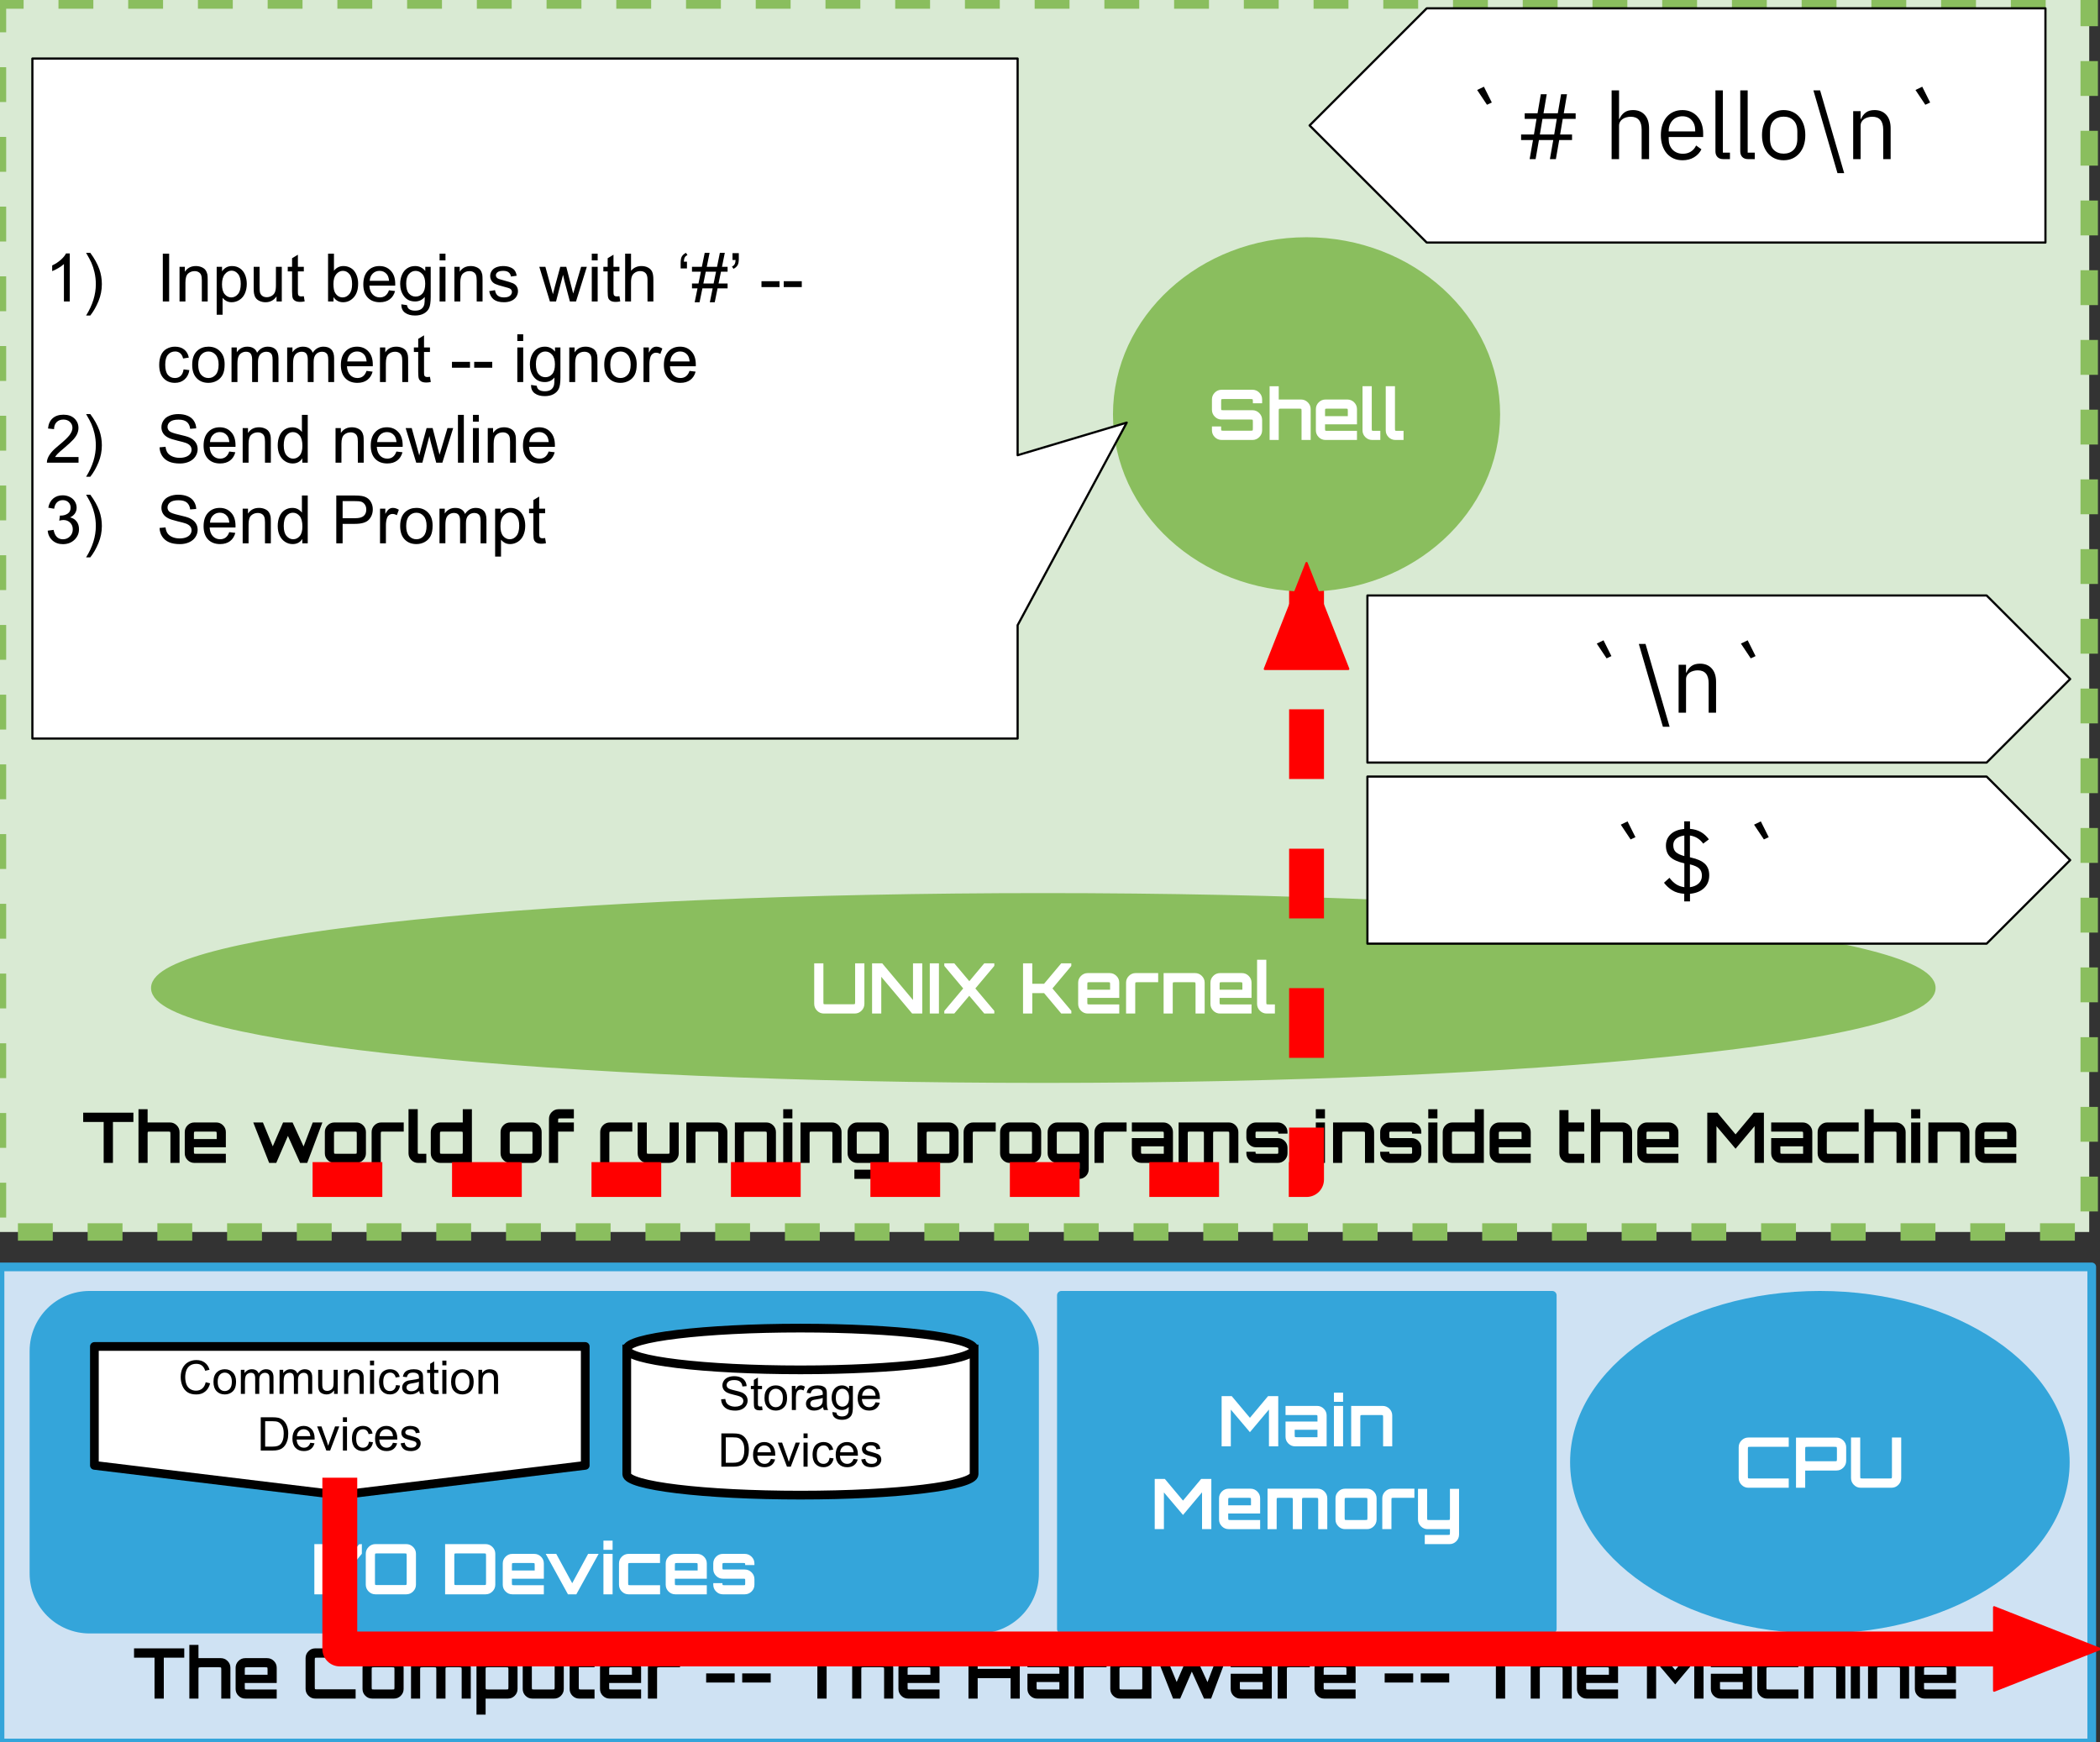 <svg version="1.1" viewBox="0.0 0.0 963.756 799.596" fill="none" stroke="none" stroke-linecap="square" stroke-miterlimit="10" xmlns:xlink="http://www.w3.org/1999/xlink" xmlns="http://www.w3.org/2000/svg"><rect x="0.0" y="0.0" width="963.756" height="799.596" fill="#333333" stroke="none"/><clipPath id="p.0"><path d="m0 0l963.756 0l0 799.596l-963.756 0l0 -799.596z" clip-rule="nonzero"/></clipPath><g clip-path="url(#p.0)"><path fill="#000000" fill-opacity="0.0" d="m0 0l963.756 0l0 799.596l-963.756 0z" fill-rule="evenodd"/><path fill="#cfe2f3" d="m0 581.48l959.968 0l0 218.52l-959.968 0z" fill-rule="evenodd"/><path stroke="#34a5da" stroke-width="4.0" stroke-linejoin="round" stroke-linecap="butt" d="m0 581.48l959.968 0l0 218.52l-959.968 0z" fill-rule="evenodd"/><path fill="#000000" fill-opacity="0.0" d="m44.312 740.887l871.559 0l0 56.819l-871.559 0z" fill-rule="evenodd"/><path fill="#000000" d="m70.922 779.607l0 -18.781l-9.406 0l0 -4.266l23.047 0l0 4.266l-9.391 0l0 18.781l-4.25 0zm15.976 0l0 -24.641l4.188 0l0 6.078l10.234 0q1.797 0 3.109 1.297q1.312 1.297 1.312 3.125l0 14.141l-4.188 0l0 -13.25q0 -0.891 -0.125 -1.0q-0.109 -0.125 -1.0 -0.125l-8.219 0q-0.906 0 -1.016 0.125q-0.109 0.109 -0.109 1.0l0 13.25l-4.188 0zm25.657 0q-1.828 0 -3.125 -1.297q-1.297 -1.297 -1.297 -3.125l0 -9.719q0 -1.828 1.297 -3.125q1.297 -1.297 3.125 -1.297l10.016 0q1.828 0 3.125 1.297q1.297 1.297 1.297 3.125l0 6.969l-14.656 0l0 1.859q0 0.891 0.109 1.016q0.109 0.109 1.0 0.109l13.547 0l0 4.188l-14.438 0zm-0.219 -10.938l10.453 0l0 -2.312q0 -0.891 -0.109 -1.0q-0.109 -0.125 -1.0 -0.125l-8.234 0q-0.891 0 -1.0 0.125q-0.109 0.109 -0.109 1.0l0 2.312zm32.342 10.938q-1.812 0 -3.125 -1.312q-1.312 -1.312 -1.312 -3.141l0 -14.141q0 -1.828 1.312 -3.141q1.312 -1.312 3.125 -1.312l18.531 0l0 4.266l-17.625 0q-0.906 0 -1.016 0.109q-0.109 0.109 -0.109 1.016l0 12.281q0 0.891 0.109 1.016q0.109 0.109 1.016 0.109l17.625 0l0 4.25l-18.531 0zm26.117 0q-1.828 0 -3.125 -1.297q-1.297 -1.297 -1.297 -3.125l0 -9.719q0 -1.828 1.297 -3.125q1.297 -1.297 3.125 -1.297l10.016 0q1.828 0 3.125 1.297q1.297 1.297 1.297 3.125l0 9.719q0 1.828 -1.297 3.125q-1.297 1.297 -3.125 1.297l-10.016 0zm0.891 -4.188l8.234 0q0.891 0 1.0 -0.109q0.109 -0.125 0.109 -1.016l0 -7.938q0 -0.891 -0.109 -1.0q-0.109 -0.125 -1.0 -0.125l-8.234 0q-0.891 0 -1.0 0.125q-0.109 0.109 -0.109 1.0l0 7.938q0 0.891 0.109 1.016q0.109 0.109 1.0 0.109zm16.941 4.188l0 -18.562l23.0 0q1.828 0 3.125 1.297q1.297 1.297 1.297 3.125l0 14.141l-4.172 0l0 -13.25q0 -0.891 -0.125 -1.0q-0.125 -0.125 -0.984 -0.125l-5.188 0q-0.891 0 -1.016 0.125q-0.109 0.109 -0.109 1.0l0 13.25l-4.219 0l0 -13.25q0 -0.891 -0.109 -1.0q-0.109 -0.125 -1.016 -0.125l-5.172 0q-0.906 0 -1.016 0.125q-0.109 0.109 -0.109 1.0l0 13.25l-4.188 0zm30.048 7.359l0 -25.922l14.422 0q1.828 0 3.125 1.297q1.297 1.297 1.297 3.125l0 9.719q0 1.828 -1.297 3.125q-1.297 1.297 -3.125 1.297l-10.234 0l0 7.359l-4.188 0zm5.312 -11.547l8.219 0q0.891 0 1.0 -0.109q0.125 -0.125 0.125 -1.016l0 -7.938q0 -0.891 -0.125 -1.0q-0.109 -0.125 -1.0 -0.125l-8.219 0q-0.906 0 -1.016 0.125q-0.109 0.109 -0.109 1.0l0 7.938q0 0.891 0.109 1.016q0.109 0.109 1.016 0.109zm20.311 4.188q-1.828 0 -3.125 -1.297q-1.281 -1.297 -1.281 -3.125l0 -14.141l4.188 0l0 13.25q0 0.891 0.109 1.016q0.109 0.109 1.016 0.109l8.219 0q0.891 0 1.0 -0.109q0.125 -0.125 0.125 -1.016l0 -13.25l4.188 0l0 14.141q0 1.828 -1.297 3.125q-1.297 1.297 -3.125 1.297l-10.016 0zm21.536 0q-1.828 0 -3.125 -1.297q-1.281 -1.297 -1.281 -3.125l0 -19.828l4.188 0l0 5.688l7.234 0l0 4.188l-7.234 0l0 9.062q0 0.891 0.109 1.016q0.109 0.109 1.016 0.109l6.109 0l0 4.188l-7.016 0zm13.954 0q-1.828 0 -3.125 -1.297q-1.297 -1.297 -1.297 -3.125l0 -9.719q0 -1.828 1.297 -3.125q1.297 -1.297 3.125 -1.297l10.016 0q1.828 0 3.125 1.297q1.297 1.297 1.297 3.125l0 6.969l-14.656 0l0 1.859q0 0.891 0.109 1.016q0.109 0.109 1.0 0.109l13.547 0l0 4.188l-14.438 0zm-0.219 -10.938l10.453 0l0 -2.312q0 -0.891 -0.109 -1.0q-0.109 -0.125 -1.0 -0.125l-8.234 0q-0.891 0 -1.0 0.125q-0.109 0.109 -0.109 1.0l0 2.312zm17.78 10.938l0 -14.141q0 -1.828 1.297 -3.125q1.297 -1.297 3.125 -1.297l10.312 0l0 4.188l-9.422 0q-0.891 0 -1.0 0.125q-0.109 0.109 -0.109 1.0l0 13.25l-4.203 0zm26.73 -7.359l0 -4.188l13.078 0l0 4.188l-13.078 0zm16.544 0l0 -4.188l13.078 0l0 4.188l-13.078 0zm34.492 7.359l0 -18.781l-9.406 0l0 -4.266l23.047 0l0 4.266l-9.391 0l0 18.781l-4.25 0zm15.976 0l0 -24.641l4.188 0l0 6.078l10.234 0q1.797 0 3.109 1.297q1.312 1.297 1.312 3.125l0 14.141l-4.188 0l0 -13.25q0 -0.891 -0.125 -1.0q-0.109 -0.125 -1.0 -0.125l-8.219 0q-0.906 0 -1.016 0.125q-0.109 0.109 -0.109 1.0l0 13.25l-4.188 0zm25.657 0q-1.828 0 -3.125 -1.297q-1.297 -1.297 -1.297 -3.125l0 -9.719q0 -1.828 1.297 -3.125q1.297 -1.297 3.125 -1.297l10.016 0q1.828 0 3.125 1.297q1.297 1.297 1.297 3.125l0 6.969l-14.656 0l0 1.859q0 0.891 0.109 1.016q0.109 0.109 1.0 0.109l13.547 0l0 4.188l-14.438 0zm-0.219 -10.938l10.453 0l0 -2.312q0 -0.891 -0.109 -1.0q-0.109 -0.125 -1.0 -0.125l-8.234 0q-0.891 0 -1.0 0.125q-0.109 0.109 -0.109 1.0l0 2.312zm27.936 10.938l0 -23.047l4.219 0l0 9.391l15.109 0l0 -9.391l4.219 0l0 23.047l-4.219 0l0 -9.375l-15.109 0l0 9.375l-4.219 0zm31.482 0q-1.828 0 -3.125 -1.297q-1.297 -1.297 -1.297 -3.125l0 -6.969l14.656 0l0 -1.859q0 -0.891 -0.109 -1.0q-0.109 -0.125 -1.0 -0.125l-13.547 0l0 -4.188l14.438 0q1.828 0 3.125 1.297q1.297 1.297 1.297 3.125l0 14.141l-14.438 0zm0.891 -4.188l9.344 0l0 -3.422l-10.453 0l0 2.297q0 0.891 0.109 1.016q0.109 0.109 1.0 0.109zm16.256 4.188l0 -14.141q0 -1.828 1.297 -3.125q1.297 -1.297 3.125 -1.297l10.312 0l0 4.188l-9.422 0q-0.891 0 -1.0 0.125q-0.109 0.109 -0.109 1.0l0 13.25l-4.203 0zm20.876 0q-1.828 0 -3.125 -1.297q-1.297 -1.297 -1.297 -3.125l0 -9.719q0 -1.828 1.297 -3.125q1.297 -1.297 3.125 -1.297l10.266 0l0 -6.078l4.188 0l0 24.641l-14.453 0zm0.922 -4.188l8.219 0q0.906 0 1.016 -0.109q0.109 -0.125 0.109 -1.016l0 -7.938q0 -0.891 -0.109 -1.0q-0.109 -0.125 -1.016 -0.125l-8.219 0q-0.891 0 -1.016 0.125q-0.109 0.109 -0.109 1.0l0 7.938q0 0.891 0.109 1.016q0.125 0.109 1.016 0.109zm23.464 4.188l-7.297 -18.562l4.438 0l4.516 10.953l4.734 -10.953l4.359 0l5.047 11.016l4.203 -11.016l4.438 0l-6.969 18.562l-3.266 0l-5.594 -12.391l-5.344 12.391l-3.266 0zm30.872 0q-1.828 0 -3.125 -1.297q-1.297 -1.297 -1.297 -3.125l0 -6.969l14.656 0l0 -1.859q0 -0.891 -0.109 -1.0q-0.109 -0.125 -1.0 -0.125l-13.547 0l0 -4.188l14.438 0q1.828 0 3.125 1.297q1.297 1.297 1.297 3.125l0 14.141l-14.438 0zm0.891 -4.188l9.344 0l0 -3.422l-10.453 0l0 2.297q0 0.891 0.109 1.016q0.109 0.109 1.0 0.109zm16.256 4.188l0 -14.141q0 -1.828 1.297 -3.125q1.297 -1.297 3.125 -1.297l10.312 0l0 4.188l-9.422 0q-0.891 0 -1.0 0.125q-0.109 0.109 -0.109 1.0l0 13.25l-4.203 0zm21.319 0q-1.828 0 -3.125 -1.297q-1.297 -1.297 -1.297 -3.125l0 -9.719q0 -1.828 1.297 -3.125q1.297 -1.297 3.125 -1.297l10.016 0q1.828 0 3.125 1.297q1.297 1.297 1.297 3.125l0 6.969l-14.656 0l0 1.859q0 0.891 0.109 1.016q0.109 0.109 1.0 0.109l13.547 0l0 4.188l-14.438 0zm-0.219 -10.938l10.453 0l0 -2.312q0 -0.891 -0.109 -1.0q-0.109 -0.125 -1.0 -0.125l-8.234 0q-0.891 0 -1.0 0.125q-0.109 0.109 -0.109 1.0l0 2.312zm27.999 3.578l0 -4.188l13.078 0l0 4.188l-13.078 0zm16.544 0l0 -4.188l13.078 0l0 4.188l-13.078 0zm34.492 7.359l0 -18.781l-9.406 0l0 -4.266l23.047 0l0 4.266l-9.391 0l0 18.781l-4.25 0zm15.976 0l0 -24.641l4.188 0l0 6.078l10.234 0q1.797 0 3.109 1.297q1.312 1.297 1.312 3.125l0 14.141l-4.188 0l0 -13.25q0 -0.891 -0.125 -1.0q-0.109 -0.125 -1.0 -0.125l-8.219 0q-0.906 0 -1.016 0.125q-0.109 0.109 -0.109 1.0l0 13.25l-4.188 0zm25.657 0q-1.828 0 -3.125 -1.297q-1.297 -1.297 -1.297 -3.125l0 -9.719q0 -1.828 1.297 -3.125q1.297 -1.297 3.125 -1.297l10.016 0q1.828 0 3.125 1.297q1.297 1.297 1.297 3.125l0 6.969l-14.656 0l0 1.859q0 0.891 0.109 1.016q0.109 0.109 1.0 0.109l13.547 0l0 4.188l-14.438 0zm-0.219 -10.938l10.453 0l0 -2.312q0 -0.891 -0.109 -1.0q-0.109 -0.125 -1.0 -0.125l-8.234 0q-0.891 0 -1.0 0.125q-0.109 0.109 -0.109 1.0l0 2.312zm27.905 10.938l0 -23.047l4.641 0l8.344 9.953l8.328 -9.953l4.672 0l0 23.047l-4.266 0l0 -16.891l-8.734 10.391l-8.766 -10.359l0 16.859l-4.219 0zm33.753 0q-1.828 0 -3.125 -1.297q-1.297 -1.297 -1.297 -3.125l0 -6.969l14.656 0l0 -1.859q0 -0.891 -0.109 -1.0q-0.109 -0.125 -1.0 -0.125l-13.547 0l0 -4.188l14.438 0q1.828 0 3.125 1.297q1.297 1.297 1.297 3.125l0 14.141l-14.438 0zm0.891 -4.188l9.344 0l0 -3.422l-10.453 0l0 2.297q0 0.891 0.109 1.016q0.109 0.109 1.0 0.109zm20.422 4.188q-1.828 0 -3.125 -1.297q-1.297 -1.297 -1.297 -3.125l0 -9.719q0 -1.828 1.297 -3.125q1.297 -1.297 3.125 -1.297l14.406 0l0 4.188l-13.516 0q-0.891 0 -1.0 0.125q-0.109 0.109 -0.109 1.0l0 7.938q0 0.891 0.109 1.016q0.109 0.109 1.0 0.109l13.547 0l0 4.188l-14.438 0zm17.128 0l0 -24.641l4.188 0l0 6.078l10.234 0q1.797 0 3.109 1.297q1.312 1.297 1.312 3.125l0 14.141l-4.188 0l0 -13.25q0 -0.891 -0.125 -1.0q-0.109 -0.125 -1.0 -0.125l-8.219 0q-0.906 0 -1.016 0.125q-0.109 0.109 -0.109 1.0l0 13.25l-4.188 0zm21.362 0l0 -18.562l4.203 0l0 18.562l-4.203 0zm0 -20.422l0 -4.219l4.203 0l0 4.219l-4.203 0zm7.918 20.422l0 -18.562l14.422 0q1.828 0 3.125 1.297q1.297 1.297 1.297 3.125l0 14.141l-4.188 0l0 -13.25q0 -0.891 -0.125 -1.0q-0.109 -0.125 -1.0 -0.125l-8.219 0q-0.906 0 -1.016 0.125q-0.109 0.109 -0.109 1.0l0 13.25l-4.188 0zm25.913 0q-1.828 0 -3.125 -1.297q-1.297 -1.297 -1.297 -3.125l0 -9.719q0 -1.828 1.297 -3.125q1.297 -1.297 3.125 -1.297l10.016 0q1.828 0 3.125 1.297q1.297 1.297 1.297 3.125l0 6.969l-14.656 0l0 1.859q0 0.891 0.109 1.016q0.109 0.109 1.0 0.109l13.547 0l0 4.188l-14.438 0zm-0.219 -10.938l10.453 0l0 -2.312q0 -0.891 -0.109 -1.0q-0.109 -0.125 -1.0 -0.125l-8.234 0q-0.891 0 -1.0 0.125q-0.109 0.109 -0.109 1.0l0 2.312z" fill-rule="nonzero"/><path fill="#34a5da" d="m487.11 594.515l225.26 0l0 153.197l-225.26 0z" fill-rule="evenodd"/><path stroke="#34a5da" stroke-width="4.0" stroke-linejoin="round" stroke-linecap="butt" d="m487.11 594.515l225.26 0l0 153.197l-225.26 0z" fill-rule="evenodd"/><path fill="#ffffff" d="m560.641 663.833l0 -23.047l4.641 0l8.344 9.953l8.328 -9.953l4.672 0l0 23.047l-4.266 0l0 -16.891l-8.734 10.391l-8.766 -10.359l0 16.859l-4.219 0zm33.753 0q-1.828 0 -3.125 -1.297q-1.297 -1.297 -1.297 -3.125l0 -6.969l14.656 0l0 -1.859q0 -0.891 -0.109 -1.0q-0.109 -0.125 -1.0 -0.125l-13.547 0l0 -4.188l14.438 0q1.828 0 3.125 1.297q1.297 1.297 1.297 3.125l0 14.141l-14.438 0zm0.891 -4.188l9.344 0l0 -3.422l-10.453 0l0 2.297q0 0.891 0.109 1.016q0.109 0.109 1.0 0.109zm16.896 4.188l0 -18.562l4.203 0l0 18.562l-4.203 0zm0 -20.422l0 -4.219l4.203 0l0 4.219l-4.203 0zm7.918 20.422l0 -18.562l14.422 0q1.828 0 3.125 1.297q1.297 1.297 1.297 3.125l0 14.141l-4.188 0l0 -13.25q0 -0.891 -0.125 -1.0q-0.109 -0.125 -1.0 -0.125l-8.219 0q-0.906 0 -1.016 0.125q-0.109 0.109 -0.109 1.0l0 13.25l-4.188 0z" fill-rule="nonzero"/><path fill="#ffffff" d="m529.937 701.833l0 -23.047l4.641 0l8.344 9.953l8.328 -9.953l4.672 0l0 23.047l-4.266 0l0 -16.891l-8.734 10.391l-8.766 -10.359l0 16.859l-4.219 0zm33.946 0q-1.828 0 -3.125 -1.297q-1.297 -1.297 -1.297 -3.125l0 -9.719q0 -1.828 1.297 -3.125q1.297 -1.297 3.125 -1.297l10.016 0q1.828 0 3.125 1.297q1.297 1.297 1.297 3.125l0 6.969l-14.656 0l0 1.859q0 0.891 0.109 1.016q0.109 0.109 1.0 0.109l13.547 0l0 4.188l-14.438 0zm-0.219 -10.938l10.453 0l0 -2.312q0 -0.891 -0.109 -1.0q-0.109 -0.125 -1.0 -0.125l-8.234 0q-0.891 0 -1.0 0.125q-0.109 0.109 -0.109 1.0l0 2.312zm18.05 10.938l0 -18.562l23.0 0q1.828 0 3.125 1.297q1.297 1.297 1.297 3.125l0 14.141l-4.172 0l0 -13.25q0 -0.891 -0.125 -1.0q-0.125 -0.125 -0.984 -0.125l-5.188 0q-0.891 0 -1.016 0.125q-0.109 0.109 -0.109 1.0l0 13.25l-4.219 0l0 -13.25q0 -0.891 -0.109 -1.0q-0.109 -0.125 -1.016 -0.125l-5.172 0q-0.906 0 -1.016 0.125q-0.109 0.109 -0.109 1.0l0 13.25l-4.188 0zm35.609 0q-1.828 0 -3.125 -1.297q-1.297 -1.297 -1.297 -3.125l0 -9.719q0 -1.828 1.297 -3.125q1.297 -1.297 3.125 -1.297l10.016 0q1.828 0 3.125 1.297q1.297 1.297 1.297 3.125l0 9.719q0 1.828 -1.297 3.125q-1.297 1.297 -3.125 1.297l-10.016 0zm0.891 -4.188l8.234 0q0.891 0 1.0 -0.109q0.109 -0.125 0.109 -1.016l0 -7.938q0 -0.891 -0.109 -1.0q-0.109 -0.125 -1.0 -0.125l-8.234 0q-0.891 0 -1.0 0.125q-0.109 0.109 -0.109 1.0l0 7.938q0 0.891 0.109 1.016q0.109 0.109 1.0 0.109zm16.159 4.188l0 -14.141q0 -1.828 1.297 -3.125q1.297 -1.297 3.125 -1.297l10.312 0l0 4.188l-9.422 0q-0.891 0 -1.0 0.125q-0.109 0.109 -0.109 1.0l0 13.25l-4.203 0zm19.501 6.875l0 -4.219l10.453 0q0.875 0 0.984 -0.109q0.109 -0.109 0.109 -1.016l0 -1.531l-10.234 0q-1.828 0 -3.125 -1.297q-1.297 -1.297 -1.297 -3.125l0 -14.078l4.188 0l0 13.188q0 0.891 0.109 1.016q0.125 0.109 1.016 0.109l8.25 0q0.875 0 0.984 -0.109q0.109 -0.125 0.109 -1.016l0 -13.188l4.188 0l0 20.969q0 1.812 -1.281 3.109q-1.281 1.297 -3.094 1.297l-11.359 0z" fill-rule="nonzero"/><path fill="#34a5da" d="m15.596 620.048l0 0c0 -14.102 11.432 -25.533 25.533 -25.533l408.114 0c6.772 0 13.266 2.69 18.055 7.479c4.788 4.788 7.479 11.283 7.479 18.055l0 102.13c0 14.102 -11.432 25.533 -25.533 25.533l-408.114 0c-14.102 0 -25.533 -11.432 -25.533 -25.533z" fill-rule="evenodd"/><path stroke="#34a5da" stroke-width="4.0" stroke-linejoin="round" stroke-linecap="butt" d="m15.596 620.048l0 0c0 -14.102 11.432 -25.533 25.533 -25.533l408.114 0c6.772 0 13.266 2.69 18.055 7.479c4.788 4.788 7.479 11.283 7.479 18.055l0 102.13c0 14.102 -11.432 25.533 -25.533 25.533l-408.114 0c-14.102 0 -25.533 -11.432 -25.533 -25.533z" fill-rule="evenodd"/><path fill="#ffffff" d="m43.319 617.993l225.263 0l0 54.569l-112.632 13.642l-112.631 -13.642z" fill-rule="evenodd"/><path stroke="#000000" stroke-width="4.0" stroke-linejoin="round" stroke-linecap="butt" d="m43.319 617.993l225.263 0l0 54.569l-112.632 13.642l-112.631 -13.642z" fill-rule="evenodd"/><path fill="#000000" d="m94.396 634.399l2.031 0.516q-0.641 2.484 -2.297 3.797q-1.641 1.312 -4.031 1.312q-2.469 0 -4.016 -1.0q-1.547 -1.016 -2.359 -2.922q-0.797 -1.906 -0.797 -4.094q0 -2.391 0.906 -4.156q0.922 -1.781 2.594 -2.703q1.688 -0.922 3.703 -0.922q2.297 0 3.859 1.172q1.562 1.172 2.172 3.281l-1.984 0.469q-0.531 -1.672 -1.547 -2.422q-1.0 -0.766 -2.531 -0.766q-1.766 0 -2.953 0.844q-1.172 0.844 -1.656 2.266q-0.484 1.422 -0.484 2.922q0 1.953 0.562 3.406q0.578 1.453 1.766 2.172q1.203 0.719 2.609 0.719q1.688 0 2.859 -0.969q1.188 -0.984 1.594 -2.922zm3.574 -0.172q0 -3.078 1.719 -4.547q1.422 -1.234 3.469 -1.234q2.281 0 3.719 1.5q1.453 1.484 1.453 4.125q0 2.141 -0.641 3.359q-0.625 1.219 -1.859 1.906q-1.219 0.672 -2.672 0.672q-2.312 0 -3.75 -1.484q-1.438 -1.5 -1.438 -4.297zm1.938 0q0 2.125 0.922 3.188q0.922 1.047 2.328 1.047q1.406 0 2.328 -1.062q0.922 -1.062 0.922 -3.234q0 -2.047 -0.938 -3.109q-0.922 -1.062 -2.312 -1.062q-1.406 0 -2.328 1.062q-0.922 1.047 -0.922 3.172zm10.627 5.531l0 -11.062l1.672 0l0 1.547q0.531 -0.812 1.391 -1.297q0.859 -0.5 1.969 -0.5q1.234 0 2.016 0.516q0.781 0.5 1.109 1.422q1.312 -1.938 3.406 -1.938q1.656 0 2.531 0.922q0.891 0.906 0.891 2.797l0 7.594l-1.859 0l0 -6.969q0 -1.125 -0.188 -1.609q-0.188 -0.5 -0.672 -0.797q-0.469 -0.312 -1.109 -0.312q-1.172 0 -1.938 0.781q-0.766 0.766 -0.766 2.484l0 6.422l-1.875 0l0 -7.188q0 -1.25 -0.469 -1.875q-0.453 -0.625 -1.5 -0.625q-0.781 0 -1.453 0.422q-0.672 0.406 -0.984 1.219q-0.297 0.797 -0.297 2.312l0 5.734l-1.875 0zm17.767 0l0 -11.062l1.672 0l0 1.547q0.531 -0.812 1.391 -1.297q0.859 -0.5 1.969 -0.5q1.234 0 2.016 0.516q0.781 0.5 1.109 1.422q1.312 -1.938 3.406 -1.938q1.656 0 2.531 0.922q0.891 0.906 0.891 2.797l0 7.594l-1.859 0l0 -6.969q0 -1.125 -0.188 -1.609q-0.188 -0.5 -0.672 -0.797q-0.469 -0.312 -1.109 -0.312q-1.172 0 -1.938 0.781q-0.766 0.766 -0.766 2.484l0 6.422l-1.875 0l0 -7.188q0 -1.25 -0.469 -1.875q-0.453 -0.625 -1.5 -0.625q-0.781 0 -1.453 0.422q-0.672 0.406 -0.984 1.219q-0.297 0.797 -0.297 2.312l0 5.734l-1.875 0zm25.016 0l0 -1.625q-1.297 1.875 -3.516 1.875q-0.969 0 -1.828 -0.375q-0.844 -0.375 -1.266 -0.938q-0.406 -0.578 -0.562 -1.391q-0.125 -0.562 -0.125 -1.75l0 -6.859l1.875 0l0 6.141q0 1.469 0.125 1.969q0.172 0.75 0.734 1.172q0.578 0.422 1.422 0.422q0.844 0 1.578 -0.438q0.75 -0.438 1.047 -1.172q0.312 -0.75 0.312 -2.172l0 -5.922l1.875 0l0 11.062l-1.672 0zm4.612 0l0 -11.062l1.688 0l0 1.578q1.219 -1.828 3.516 -1.828q1.0 0 1.844 0.359q0.844 0.359 1.25 0.953q0.422 0.578 0.594 1.375q0.094 0.516 0.094 1.828l0 6.797l-1.875 0l0 -6.734q0 -1.141 -0.219 -1.703q-0.219 -0.578 -0.781 -0.906q-0.547 -0.344 -1.297 -0.344q-1.203 0 -2.078 0.766q-0.859 0.75 -0.859 2.875l0 6.047l-1.875 0zm11.877 -13.109l0 -2.156l1.875 0l0 2.156l-1.875 0zm0 13.109l0 -11.062l1.875 0l0 11.062l-1.875 0zm11.942 -4.047l1.844 0.234q-0.297 1.906 -1.547 2.984q-1.25 1.078 -3.062 1.078q-2.266 0 -3.656 -1.484q-1.375 -1.484 -1.375 -4.25q0 -1.797 0.594 -3.141q0.594 -1.344 1.812 -2.016q1.219 -0.672 2.641 -0.672q1.797 0 2.938 0.922q1.156 0.906 1.484 2.578l-1.828 0.281q-0.266 -1.109 -0.922 -1.672q-0.656 -0.562 -1.594 -0.562q-1.422 0 -2.312 1.016q-0.875 1.016 -0.875 3.203q0 2.234 0.844 3.25q0.859 1.0 2.234 1.0q1.109 0 1.844 -0.672q0.734 -0.672 0.938 -2.078zm10.664 2.688q-1.047 0.875 -2.016 1.25q-0.953 0.359 -2.062 0.359q-1.812 0 -2.797 -0.891q-0.984 -0.891 -0.984 -2.281q0 -0.812 0.375 -1.484q0.375 -0.672 0.969 -1.078q0.594 -0.406 1.344 -0.609q0.562 -0.141 1.672 -0.281q2.266 -0.266 3.344 -0.641q0.016 -0.391 0.016 -0.5q0 -1.141 -0.531 -1.609q-0.719 -0.641 -2.141 -0.641q-1.328 0 -1.953 0.469q-0.625 0.469 -0.938 1.641l-1.828 -0.25q0.25 -1.172 0.812 -1.891q0.578 -0.734 1.656 -1.125q1.094 -0.391 2.516 -0.391q1.422 0 2.297 0.344q0.891 0.328 1.312 0.828q0.422 0.5 0.578 1.281q0.094 0.469 0.094 1.719l0 2.5q0 2.625 0.125 3.312q0.125 0.688 0.469 1.328l-1.953 0q-0.297 -0.578 -0.375 -1.359zm-0.156 -4.188q-1.016 0.406 -3.062 0.703q-1.156 0.172 -1.641 0.375q-0.469 0.203 -0.734 0.609q-0.266 0.406 -0.266 0.891q0 0.75 0.562 1.25q0.578 0.5 1.672 0.5q1.078 0 1.922 -0.469q0.844 -0.484 1.25 -1.297q0.297 -0.641 0.297 -1.875l0 -0.688zm8.893 3.875l0.266 1.656q-0.781 0.156 -1.406 0.156q-1.031 0 -1.594 -0.312q-0.562 -0.328 -0.797 -0.844q-0.219 -0.531 -0.219 -2.219l0 -6.375l-1.375 0l0 -1.453l1.375 0l0 -2.734l1.859 -1.125l0 3.859l1.891 0l0 1.453l-1.891 0l0 6.469q0 0.812 0.094 1.047q0.109 0.219 0.328 0.359q0.234 0.125 0.641 0.125q0.312 0 0.828 -0.062zm1.848 -11.438l0 -2.156l1.875 0l0 2.156l-1.875 0zm0 13.109l0 -11.062l1.875 0l0 11.062l-1.875 0zm4.02 -5.531q0 -3.078 1.719 -4.547q1.422 -1.234 3.469 -1.234q2.281 0 3.719 1.5q1.453 1.484 1.453 4.125q0 2.141 -0.641 3.359q-0.625 1.219 -1.859 1.906q-1.219 0.672 -2.672 0.672q-2.312 0 -3.75 -1.484q-1.438 -1.5 -1.438 -4.297zm1.938 0q0 2.125 0.922 3.188q0.922 1.047 2.328 1.047q1.406 0 2.328 -1.062q0.922 -1.062 0.922 -3.234q0 -2.047 -0.938 -3.109q-0.922 -1.062 -2.312 -1.062q-1.406 0 -2.328 1.062q-0.922 1.047 -0.922 3.172zm10.627 5.531l0 -11.062l1.688 0l0 1.578q1.219 -1.828 3.516 -1.828q1.0 0 1.844 0.359q0.844 0.359 1.25 0.953q0.422 0.578 0.594 1.375q0.094 0.516 0.094 1.828l0 6.797l-1.875 0l0 -6.734q0 -1.141 -0.219 -1.703q-0.219 -0.578 -0.781 -0.906q-0.547 -0.344 -1.297 -0.344q-1.203 0 -2.078 0.766q-0.859 0.75 -0.859 2.875l0 6.047l-1.875 0z" fill-rule="nonzero"/><path fill="#000000" d="m119.663 665.758l0 -15.266l5.266 0q1.781 0 2.719 0.219q1.312 0.297 2.234 1.094q1.203 1.016 1.797 2.609q0.609 1.578 0.609 3.625q0 1.734 -0.406 3.078q-0.406 1.344 -1.047 2.234q-0.625 0.875 -1.391 1.391q-0.75 0.5 -1.812 0.766q-1.062 0.25 -2.453 0.25l-5.516 0zm2.031 -1.797l3.25 0q1.516 0 2.375 -0.281q0.859 -0.281 1.375 -0.797q0.703 -0.719 1.109 -1.922q0.406 -1.219 0.406 -2.953q0 -2.391 -0.797 -3.672q-0.781 -1.297 -1.906 -1.734q-0.812 -0.312 -2.609 -0.312l-3.203 0l0 11.672zm20.715 -1.766l1.922 0.234q-0.453 1.703 -1.688 2.641q-1.234 0.938 -3.172 0.938q-2.422 0 -3.844 -1.484q-1.422 -1.5 -1.422 -4.203q0 -2.797 1.438 -4.328q1.438 -1.547 3.734 -1.547q2.219 0 3.609 1.516q1.406 1.5 1.406 4.25q0 0.156 0 0.5l-8.25 0q0.109 1.812 1.031 2.781q0.922 0.969 2.312 0.969q1.031 0 1.75 -0.531q0.734 -0.547 1.172 -1.734zm-6.156 -3.031l6.172 0q-0.125 -1.391 -0.703 -2.094q-0.906 -1.078 -2.328 -1.078q-1.297 0 -2.172 0.859q-0.875 0.859 -0.969 2.312zm13.518 6.594l-4.219 -11.062l1.984 0l2.375 6.625q0.391 1.078 0.703 2.234q0.25 -0.875 0.703 -2.109l2.453 -6.75l1.938 0l-4.188 11.062l-1.75 0zm7.602 -13.109l0 -2.156l1.875 0l0 2.156l-1.875 0zm0 13.109l0 -11.062l1.875 0l0 11.062l-1.875 0zm11.942 -4.047l1.844 0.234q-0.297 1.906 -1.547 2.984q-1.25 1.078 -3.062 1.078q-2.266 0 -3.656 -1.484q-1.375 -1.484 -1.375 -4.25q0 -1.797 0.594 -3.141q0.594 -1.344 1.812 -2.016q1.219 -0.672 2.641 -0.672q1.797 0 2.938 0.922q1.156 0.906 1.484 2.578l-1.828 0.281q-0.266 -1.109 -0.922 -1.672q-0.656 -0.562 -1.594 -0.562q-1.422 0 -2.312 1.016q-0.875 1.016 -0.875 3.203q0 2.234 0.844 3.25q0.859 1.0 2.234 1.0q1.109 0 1.844 -0.672q0.734 -0.672 0.938 -2.078zm11.023 0.484l1.922 0.234q-0.453 1.703 -1.688 2.641q-1.234 0.938 -3.172 0.938q-2.422 0 -3.844 -1.484q-1.422 -1.5 -1.422 -4.203q0 -2.797 1.438 -4.328q1.438 -1.547 3.734 -1.547q2.219 0 3.609 1.516q1.406 1.5 1.406 4.25q0 0.156 0 0.5l-8.25 0q0.109 1.812 1.031 2.781q0.922 0.969 2.312 0.969q1.031 0 1.75 -0.531q0.734 -0.547 1.172 -1.734zm-6.156 -3.031l6.172 0q-0.125 -1.391 -0.703 -2.094q-0.906 -1.078 -2.328 -1.078q-1.297 0 -2.172 0.859q-0.875 0.859 -0.969 2.312zm9.69 3.297l1.859 -0.297q0.156 1.109 0.859 1.703q0.719 0.594 2.0 0.594q1.297 0 1.922 -0.516q0.625 -0.531 0.625 -1.234q0 -0.641 -0.562 -1.0q-0.375 -0.25 -1.906 -0.641q-2.062 -0.516 -2.859 -0.891q-0.797 -0.391 -1.219 -1.062q-0.406 -0.672 -0.406 -1.484q0 -0.734 0.328 -1.359q0.344 -0.641 0.938 -1.062q0.438 -0.312 1.188 -0.531q0.75 -0.234 1.625 -0.234q1.297 0 2.281 0.375q0.984 0.375 1.453 1.016q0.469 0.641 0.641 1.719l-1.828 0.25q-0.125 -0.859 -0.734 -1.328q-0.594 -0.484 -1.688 -0.484q-1.281 0 -1.844 0.422q-0.547 0.422 -0.547 1.0q0 0.359 0.234 0.656q0.219 0.297 0.719 0.5q0.281 0.109 1.656 0.484q1.984 0.531 2.766 0.875q0.797 0.328 1.234 0.984q0.453 0.641 0.453 1.594q0 0.938 -0.547 1.766q-0.547 0.828 -1.578 1.281q-1.031 0.453 -2.328 0.453q-2.156 0 -3.297 -0.891q-1.125 -0.906 -1.438 -2.656z" fill-rule="nonzero"/><path fill="#ffffff" d="m287.641 619.146l0 0c0 5.292 35.683 9.583 79.701 9.583c44.018 0 79.701 -4.29 79.701 -9.583l0 57.496c0 5.292 -35.683 9.583 -79.701 9.583c-44.018 0 -79.701 -4.29 -79.701 -9.583z" fill-rule="evenodd"/><path fill="#ffffff" d="m287.641 619.146l0 0c0 -5.292 35.683 -9.583 79.701 -9.583c44.018 0 79.701 4.29 79.701 9.583l0 0c0 5.292 -35.683 9.583 -79.701 9.583c-44.018 0 -79.701 -4.29 -79.701 -9.583z" fill-rule="evenodd"/><path fill="#000000" fill-opacity="0.0" d="m447.043 619.146l0 0c0 5.292 -35.683 9.583 -79.701 9.583c-44.018 0 -79.701 -4.29 -79.701 -9.583l0 0c0 -5.292 35.683 -9.583 79.701 -9.583c44.018 0 79.701 4.29 79.701 9.583l0 57.496c0 5.292 -35.683 9.583 -79.701 9.583c-44.018 0 -79.701 -4.29 -79.701 -9.583l0 -57.496" fill-rule="evenodd"/><path stroke="#000000" stroke-width="4.0" stroke-linejoin="round" stroke-linecap="butt" d="m447.043 619.146l0 0c0 5.292 -35.683 9.583 -79.701 9.583c-44.018 0 -79.701 -4.29 -79.701 -9.583l0 0c0 -5.292 35.683 -9.583 79.701 -9.583c44.018 0 79.701 4.29 79.701 9.583l0 57.496c0 5.292 -35.683 9.583 -79.701 9.583c-44.018 0 -79.701 -4.29 -79.701 -9.583l0 -57.496" fill-rule="evenodd"/><path fill="#000000" d="m330.945 642.259l1.906 -0.172q0.141 1.156 0.625 1.891q0.5 0.734 1.547 1.188q1.047 0.453 2.344 0.453q1.156 0 2.031 -0.344q0.891 -0.344 1.312 -0.938q0.438 -0.609 0.438 -1.312q0 -0.719 -0.422 -1.25q-0.406 -0.547 -1.359 -0.906q-0.609 -0.25 -2.719 -0.75q-2.109 -0.5 -2.953 -0.953q-1.094 -0.578 -1.625 -1.422q-0.531 -0.844 -0.531 -1.891q0 -1.156 0.656 -2.156q0.656 -1.016 1.906 -1.531q1.266 -0.531 2.812 -0.531q1.688 0 2.984 0.547q1.297 0.547 1.984 1.609q0.703 1.062 0.766 2.406l-1.938 0.156q-0.156 -1.453 -1.062 -2.188q-0.891 -0.75 -2.656 -0.75q-1.828 0 -2.672 0.672q-0.844 0.672 -0.844 1.625q0 0.812 0.594 1.344q0.594 0.531 3.047 1.094q2.469 0.562 3.391 0.969q1.328 0.625 1.953 1.562q0.641 0.938 0.641 2.172q0 1.219 -0.703 2.297q-0.688 1.078 -2.0 1.688q-1.297 0.594 -2.938 0.594q-2.078 0 -3.484 -0.609q-1.391 -0.609 -2.188 -1.812q-0.797 -1.219 -0.844 -2.75zm18.773 3.234l0.266 1.656q-0.781 0.156 -1.406 0.156q-1.031 0 -1.594 -0.312q-0.562 -0.328 -0.797 -0.844q-0.219 -0.531 -0.219 -2.219l0 -6.375l-1.375 0l0 -1.453l1.375 0l0 -2.734l1.859 -1.125l0 3.859l1.891 0l0 1.453l-1.891 0l0 6.469q0 0.812 0.094 1.047q0.109 0.219 0.328 0.359q0.234 0.125 0.641 0.125q0.312 0 0.828 -0.062zm1.129 -3.859q0 -3.078 1.719 -4.547q1.422 -1.234 3.469 -1.234q2.281 0 3.719 1.5q1.453 1.484 1.453 4.125q0 2.141 -0.641 3.359q-0.625 1.219 -1.859 1.906q-1.219 0.672 -2.672 0.672q-2.312 0 -3.75 -1.484q-1.438 -1.5 -1.438 -4.297zm1.938 0q0 2.125 0.922 3.188q0.922 1.047 2.328 1.047q1.406 0 2.328 -1.062q0.922 -1.062 0.922 -3.234q0 -2.047 -0.938 -3.109q-0.922 -1.062 -2.312 -1.062q-1.406 0 -2.328 1.062q-0.922 1.047 -0.922 3.172zm10.612 5.531l0 -11.062l1.688 0l0 1.672q0.641 -1.172 1.188 -1.547q0.547 -0.375 1.203 -0.375q0.953 0 1.922 0.609l-0.641 1.734q-0.688 -0.406 -1.375 -0.406q-0.609 0 -1.109 0.375q-0.484 0.359 -0.688 1.016q-0.312 1.0 -0.312 2.188l0 5.797l-1.875 0zm14.337 -1.359q-1.047 0.875 -2.016 1.25q-0.953 0.359 -2.062 0.359q-1.812 0 -2.797 -0.891q-0.984 -0.891 -0.984 -2.281q0 -0.812 0.375 -1.484q0.375 -0.672 0.969 -1.078q0.594 -0.406 1.344 -0.609q0.562 -0.141 1.672 -0.281q2.266 -0.266 3.344 -0.641q0.016 -0.391 0.016 -0.5q0 -1.141 -0.531 -1.609q-0.719 -0.641 -2.141 -0.641q-1.328 0 -1.953 0.469q-0.625 0.469 -0.938 1.641l-1.828 -0.25q0.25 -1.172 0.812 -1.891q0.578 -0.734 1.656 -1.125q1.094 -0.391 2.516 -0.391q1.422 0 2.297 0.344q0.891 0.328 1.312 0.828q0.422 0.5 0.578 1.281q0.094 0.469 0.094 1.719l0 2.5q0 2.625 0.125 3.312q0.125 0.688 0.469 1.328l-1.953 0q-0.297 -0.578 -0.375 -1.359zm-0.156 -4.188q-1.016 0.406 -3.062 0.703q-1.156 0.172 -1.641 0.375q-0.469 0.203 -0.734 0.609q-0.266 0.406 -0.266 0.891q0 0.75 0.562 1.25q0.578 0.5 1.672 0.5q1.078 0 1.922 -0.469q0.844 -0.484 1.25 -1.297q0.297 -0.641 0.297 -1.875l0 -0.688zm4.455 6.469l1.828 0.266q0.109 0.844 0.625 1.234q0.703 0.516 1.906 0.516q1.312 0 2.016 -0.531q0.703 -0.516 0.953 -1.453q0.156 -0.562 0.141 -2.406q-1.234 1.453 -3.062 1.453q-2.281 0 -3.531 -1.641q-1.25 -1.656 -1.25 -3.953q0 -1.578 0.562 -2.922q0.578 -1.344 1.672 -2.062q1.094 -0.734 2.562 -0.734q1.953 0 3.219 1.578l0 -1.328l1.734 0l0 9.562q0 2.578 -0.531 3.656q-0.516 1.078 -1.656 1.703q-1.141 0.625 -2.812 0.625q-1.984 0 -3.203 -0.891q-1.219 -0.891 -1.172 -2.672zm1.547 -6.656q0 2.188 0.859 3.188q0.875 1.0 2.172 1.0q1.297 0 2.172 -1.0q0.875 -1.0 0.875 -3.125q0 -2.031 -0.906 -3.062q-0.891 -1.031 -2.172 -1.031q-1.25 0 -2.125 1.016q-0.875 1.016 -0.875 3.016zm18.237 2.172l1.922 0.234q-0.453 1.703 -1.688 2.641q-1.234 0.938 -3.172 0.938q-2.422 0 -3.844 -1.484q-1.422 -1.5 -1.422 -4.203q0 -2.797 1.438 -4.328q1.438 -1.547 3.734 -1.547q2.219 0 3.609 1.516q1.406 1.5 1.406 4.25q0 0.156 0 0.5l-8.25 0q0.109 1.812 1.031 2.781q0.922 0.969 2.312 0.969q1.031 0 1.75 -0.531q0.734 -0.547 1.172 -1.734zm-6.156 -3.031l6.172 0q-0.125 -1.391 -0.703 -2.094q-0.906 -1.078 -2.328 -1.078q-1.297 0 -2.172 0.859q-0.875 0.859 -0.969 2.312z" fill-rule="nonzero"/><path fill="#000000" d="m331.054 673.165l0 -15.266l5.266 0q1.781 0 2.719 0.219q1.312 0.297 2.234 1.094q1.203 1.016 1.797 2.609q0.609 1.578 0.609 3.625q0 1.734 -0.406 3.078q-0.406 1.344 -1.047 2.234q-0.625 0.875 -1.391 1.391q-0.75 0.5 -1.812 0.766q-1.062 0.25 -2.453 0.25l-5.516 0zm2.031 -1.797l3.25 0q1.516 0 2.375 -0.281q0.859 -0.281 1.375 -0.797q0.703 -0.719 1.109 -1.922q0.406 -1.219 0.406 -2.953q0 -2.391 -0.797 -3.672q-0.781 -1.297 -1.906 -1.734q-0.812 -0.312 -2.609 -0.312l-3.203 0l0 11.672zm20.715 -1.766l1.922 0.234q-0.453 1.703 -1.688 2.641q-1.234 0.938 -3.172 0.938q-2.422 0 -3.844 -1.484q-1.422 -1.5 -1.422 -4.203q0 -2.797 1.438 -4.328q1.438 -1.547 3.734 -1.547q2.219 0 3.609 1.516q1.406 1.5 1.406 4.25q0 0.156 0 0.5l-8.25 0q0.109 1.812 1.031 2.781q0.922 0.969 2.312 0.969q1.031 0 1.75 -0.531q0.734 -0.547 1.172 -1.734zm-6.156 -3.031l6.172 0q-0.125 -1.391 -0.703 -2.094q-0.906 -1.078 -2.328 -1.078q-1.297 0 -2.172 0.859q-0.875 0.859 -0.969 2.312zm13.518 6.594l-4.219 -11.062l1.984 0l2.375 6.625q0.391 1.078 0.703 2.234q0.25 -0.875 0.703 -2.109l2.453 -6.75l1.938 0l-4.188 11.062l-1.75 0zm7.602 -13.109l0 -2.156l1.875 0l0 2.156l-1.875 0zm0 13.109l0 -11.062l1.875 0l0 11.062l-1.875 0zm11.942 -4.047l1.844 0.234q-0.297 1.906 -1.547 2.984q-1.25 1.078 -3.062 1.078q-2.266 0 -3.656 -1.484q-1.375 -1.484 -1.375 -4.25q0 -1.797 0.594 -3.141q0.594 -1.344 1.812 -2.016q1.219 -0.672 2.641 -0.672q1.797 0 2.938 0.922q1.156 0.906 1.484 2.578l-1.828 0.281q-0.266 -1.109 -0.922 -1.672q-0.656 -0.562 -1.594 -0.562q-1.422 0 -2.312 1.016q-0.875 1.016 -0.875 3.203q0 2.234 0.844 3.25q0.859 1.0 2.234 1.0q1.109 0 1.844 -0.672q0.734 -0.672 0.938 -2.078zm11.023 0.484l1.922 0.234q-0.453 1.703 -1.688 2.641q-1.234 0.938 -3.172 0.938q-2.422 0 -3.844 -1.484q-1.422 -1.5 -1.422 -4.203q0 -2.797 1.438 -4.328q1.438 -1.547 3.734 -1.547q2.219 0 3.609 1.516q1.406 1.5 1.406 4.25q0 0.156 0 0.5l-8.25 0q0.109 1.812 1.031 2.781q0.922 0.969 2.312 0.969q1.031 0 1.75 -0.531q0.734 -0.547 1.172 -1.734zm-6.156 -3.031l6.172 0q-0.125 -1.391 -0.703 -2.094q-0.906 -1.078 -2.328 -1.078q-1.297 0 -2.172 0.859q-0.875 0.859 -0.969 2.312zm9.69 3.297l1.859 -0.297q0.156 1.109 0.859 1.703q0.719 0.594 2.0 0.594q1.297 0 1.922 -0.516q0.625 -0.531 0.625 -1.234q0 -0.641 -0.562 -1.0q-0.375 -0.25 -1.906 -0.641q-2.062 -0.516 -2.859 -0.891q-0.797 -0.391 -1.219 -1.062q-0.406 -0.672 -0.406 -1.484q0 -0.734 0.328 -1.359q0.344 -0.641 0.938 -1.062q0.438 -0.312 1.188 -0.531q0.75 -0.234 1.625 -0.234q1.297 0 2.281 0.375q0.984 0.375 1.453 1.016q0.469 0.641 0.641 1.719l-1.828 0.25q-0.125 -0.859 -0.734 -1.328q-0.594 -0.484 -1.688 -0.484q-1.281 0 -1.844 0.422q-0.547 0.422 -0.547 1.0q0 0.359 0.234 0.656q0.219 0.297 0.719 0.5q0.281 0.109 1.656 0.484q1.984 0.531 2.766 0.875q0.797 0.328 1.234 0.984q0.453 0.641 0.453 1.594q0 0.938 -0.547 1.766q-0.547 0.828 -1.578 1.281q-1.031 0.453 -2.328 0.453q-2.156 0 -3.297 -0.891q-1.125 -0.906 -1.438 -2.656z" fill-rule="nonzero"/><path fill="#000000" fill-opacity="0.0" d="m44.46 693.032l401.449 0l0 56.819l-401.449 0z" fill-rule="evenodd"/><path fill="#ffffff" d="m144.265 731.752l0 -23.047l4.203 0l0 23.047l-4.203 0zm5.379 0l0 -4.484l15.141 -18.484l1.281 -0.078l0 4.422l-15.141 18.531l-1.281 0.094zm22.656 0q-1.812 0 -3.125 -1.312q-1.312 -1.312 -1.312 -3.141l0 -14.141q0 -1.828 1.312 -3.141q1.312 -1.312 3.125 -1.312l14.141 0q1.828 0 3.141 1.312q1.312 1.312 1.312 3.141l0 14.141q0 1.828 -1.312 3.141q-1.312 1.312 -3.141 1.312l-14.141 0zm0.906 -4.25l12.312 0q0.859 0 0.984 -0.109q0.141 -0.125 0.141 -1.016l0 -12.281q0 -0.906 -0.141 -1.016q-0.125 -0.109 -0.984 -0.109l-12.312 0q-0.906 0 -1.016 0.109q-0.109 0.109 -0.109 1.016l0 12.281q0 0.891 0.109 1.016q0.109 0.109 1.016 0.109zm31.069 4.25l0 -23.047l18.562 0q1.844 0 3.156 1.312q1.312 1.312 1.312 3.141l0 14.141q0 1.828 -1.312 3.141q-1.312 1.312 -3.156 1.312l-18.562 0zm5.344 -4.25l12.312 0q0.875 0 1.0 -0.109q0.125 -0.125 0.125 -1.016l0 -12.281q0 -0.906 -0.125 -1.016q-0.125 -0.109 -1.0 -0.109l-12.312 0q-0.906 0 -1.016 0.109q-0.109 0.109 -0.109 1.016l0 12.281q0 0.891 0.109 1.016q0.109 0.109 1.016 0.109zm25.532 4.25q-1.828 0 -3.125 -1.297q-1.297 -1.297 -1.297 -3.125l0 -9.719q0 -1.828 1.297 -3.125q1.297 -1.297 3.125 -1.297l10.016 0q1.828 0 3.125 1.297q1.297 1.297 1.297 3.125l0 6.969l-14.656 0l0 1.859q0 0.891 0.109 1.016q0.109 0.109 1.0 0.109l13.547 0l0 4.188l-14.438 0zm-0.219 -10.938l10.453 0l0 -2.312q0 -0.891 -0.109 -1.0q-0.109 -0.125 -1.0 -0.125l-8.234 0q-0.891 0 -1.0 0.125q-0.109 0.109 -0.109 1.0l0 2.312zm25.719 10.938l-10.203 -18.562l4.828 0l7.328 13.469l7.297 -13.469l4.828 0l-10.234 18.562l-3.844 0zm16.285 0l0 -18.562l4.203 0l0 18.562l-4.203 0zm0 -20.422l0 -4.219l4.203 0l0 4.219l-4.203 0zm11.559 20.422q-1.828 0 -3.125 -1.297q-1.297 -1.297 -1.297 -3.125l0 -9.719q0 -1.828 1.297 -3.125q1.297 -1.297 3.125 -1.297l14.406 0l0 4.188l-13.516 0q-0.891 0 -1.0 0.125q-0.109 0.109 -0.109 1.0l0 7.938q0 0.891 0.109 1.016q0.109 0.109 1.0 0.109l13.547 0l0 4.188l-14.438 0zm21.44 0q-1.828 0 -3.125 -1.297q-1.297 -1.297 -1.297 -3.125l0 -9.719q0 -1.828 1.297 -3.125q1.297 -1.297 3.125 -1.297l10.016 0q1.828 0 3.125 1.297q1.297 1.297 1.297 3.125l0 6.969l-14.656 0l0 1.859q0 0.891 0.109 1.016q0.109 0.109 1.0 0.109l13.547 0l0 4.188l-14.438 0zm-0.219 -10.938l10.453 0l0 -2.312q0 -0.891 -0.109 -1.0q-0.109 -0.125 -1.0 -0.125l-8.234 0q-0.891 0 -1.0 0.125q-0.109 0.109 -0.109 1.0l0 2.312zm22.045 10.938q-1.828 0 -3.125 -1.297q-1.297 -1.297 -1.297 -3.125l0 -0.703l4.203 0l0 0.203q0 0.5 0.109 0.625q0.109 0.109 0.625 0.109l8.984 0q0.516 0 0.625 -0.109q0.109 -0.125 0.109 -0.625l0 -1.516q0 -0.5 -0.109 -0.609q-0.109 -0.125 -0.625 -0.125l-9.5 0q-1.828 0 -3.125 -1.312q-1.297 -1.312 -1.297 -3.094l0 -2.562q0 -1.828 1.297 -3.125q1.297 -1.297 3.125 -1.297l10.016 0q1.828 0 3.141 1.297q1.312 1.297 1.312 3.125l0 0.703l-4.234 0l0 -0.188q0 -0.516 -0.109 -0.625q-0.109 -0.125 -0.625 -0.125l-8.984 0q-0.516 0 -0.625 0.125q-0.109 0.109 -0.109 0.625l0 1.5q0 0.516 0.109 0.625q0.109 0.109 0.625 0.109l9.5 0q1.828 0 3.141 1.312q1.312 1.312 1.312 3.109l0 2.547q0 1.828 -1.312 3.125q-1.312 1.297 -3.141 1.297l-10.016 0z" fill-rule="nonzero"/><path fill="#34a5da" d="m722.567 671.113l0 0c0 -42.304 50.426 -76.598 112.63 -76.598l0 0c62.204 0 112.63 34.294 112.63 76.598l0 0c0 42.304 -50.426 76.598 -112.63 76.598l0 0c-62.204 0 -112.63 -34.294 -112.63 -76.598z" fill-rule="evenodd"/><path stroke="#34a5da" stroke-width="4.0" stroke-linejoin="round" stroke-linecap="butt" d="m722.567 671.113l0 0c0 -42.304 50.426 -76.598 112.63 -76.598l0 0c62.204 0 112.63 34.294 112.63 76.598l0 0c0 42.304 -50.426 76.598 -112.63 76.598l0 0c-62.204 0 -112.63 -34.294 -112.63 -76.598z" fill-rule="evenodd"/><path fill="#ffffff" d="m802.375 682.833q-1.812 0 -3.125 -1.312q-1.312 -1.312 -1.312 -3.141l0 -14.141q0 -1.828 1.312 -3.141q1.312 -1.312 3.125 -1.312l18.531 0l0 4.266l-17.625 0q-0.906 0 -1.016 0.109q-0.109 0.109 -0.109 1.016l0 12.281q0 0.891 0.109 1.016q0.109 0.109 1.016 0.109l17.625 0l0 4.25l-18.531 0zm21.867 0l0 -23.016l18.562 0q1.844 0 3.156 1.328q1.312 1.328 1.312 3.125l0 6.203q0 1.828 -1.312 3.141q-1.312 1.312 -3.156 1.312l-14.344 0.031l0 7.875l-4.219 0zm5.344 -12.156l12.312 0q0.859 0 0.984 -0.094q0.141 -0.109 0.141 -1.0l0 -4.406q0 -0.906 -0.141 -1.016q-0.125 -0.109 -0.984 -0.109l-12.312 0q-0.906 0 -1.016 0.109q-0.109 0.109 -0.109 1.016l0 4.406q0 0.891 0.109 1.0q0.109 0.094 1.016 0.094zm24.343 12.156q-1.812 0 -3.125 -1.312q-1.312 -1.312 -1.312 -3.141l0 -18.594l4.219 0l0 17.672q0 0.891 0.109 1.016q0.109 0.109 1.016 0.109l12.312 0q0.859 0 0.984 -0.109q0.141 -0.125 0.141 -1.016l0 -17.672l4.25 0l0 18.594q0 1.828 -1.312 3.141q-1.312 1.312 -3.141 1.312l-14.141 0z" fill-rule="nonzero"/><path fill="#d9ead3" d="m-1.164 5.685039E-4l959.968 0l0 565.449l-959.968 0z" fill-rule="evenodd"/><path stroke="#8abe5e" stroke-width="8.0" stroke-linejoin="round" stroke-linecap="butt" stroke-dasharray="8.0,24.0" d="m-1.164 5.685039E-4l959.968 0l0 565.449l-959.968 0z" fill-rule="evenodd"/><path fill="#000000" fill-opacity="0.0" d="m4.554 495.023l955.433 0l0 56.819l-955.433 0z" fill-rule="evenodd"/><path fill="#000000" d="m47.58 533.743l0 -18.781l-9.406 0l0 -4.266l23.047 0l0 4.266l-9.391 0l0 18.781l-4.25 0zm15.976 0l0 -24.641l4.188 0l0 6.078l10.234 0q1.797 0 3.109 1.297q1.312 1.297 1.312 3.125l0 14.141l-4.188 0l0 -13.25q0 -0.891 -0.125 -1.0q-0.109 -0.125 -1.0 -0.125l-8.219 0q-0.906 0 -1.016 0.125q-0.109 0.109 -0.109 1.0l0 13.25l-4.188 0zm25.657 0q-1.828 0 -3.125 -1.297q-1.297 -1.297 -1.297 -3.125l0 -9.719q0 -1.828 1.297 -3.125q1.297 -1.297 3.125 -1.297l10.016 0q1.828 0 3.125 1.297q1.297 1.297 1.297 3.125l0 6.969l-14.656 0l0 1.859q0 0.891 0.109 1.016q0.109 0.109 1.0 0.109l13.547 0l0 4.188l-14.438 0zm-0.219 -10.938l10.453 0l0 -2.312q0 -0.891 -0.109 -1.0q-0.109 -0.125 -1.0 -0.125l-8.234 0q-0.891 0 -1.0 0.125q-0.109 0.109 -0.109 1.0l0 2.312zm34.53 10.938l-7.297 -18.562l4.438 0l4.516 10.953l4.734 -10.953l4.359 0l5.047 11.016l4.203 -11.016l4.438 0l-6.969 18.562l-3.266 0l-5.594 -12.391l-5.344 12.391l-3.266 0zm29.977 0q-1.828 0 -3.125 -1.297q-1.297 -1.297 -1.297 -3.125l0 -9.719q0 -1.828 1.297 -3.125q1.297 -1.297 3.125 -1.297l10.016 0q1.828 0 3.125 1.297q1.297 1.297 1.297 3.125l0 9.719q0 1.828 -1.297 3.125q-1.297 1.297 -3.125 1.297l-10.016 0zm0.891 -4.188l8.234 0q0.891 0 1.0 -0.109q0.109 -0.125 0.109 -1.016l0 -7.938q0 -0.891 -0.109 -1.0q-0.109 -0.125 -1.0 -0.125l-8.234 0q-0.891 0 -1.0 0.125q-0.109 0.109 -0.109 1.0l0 7.938q0 0.891 0.109 1.016q0.109 0.109 1.0 0.109zm16.159 4.188l0 -14.141q0 -1.828 1.297 -3.125q1.297 -1.297 3.125 -1.297l10.312 0l0 4.188l-9.422 0q-0.891 0 -1.0 0.125q-0.109 0.109 -0.109 1.0l0 13.25l-4.203 0zm21.35 0q-1.828 0 -3.125 -1.297q-1.297 -1.297 -1.297 -3.125l0 -20.25l4.234 0l0 19.359q0 0.891 0.109 1.016q0.109 0.109 0.969 0.109l2.859 0l0 4.188l-3.75 0zm10.214 0q-1.828 0 -3.125 -1.297q-1.297 -1.297 -1.297 -3.125l0 -9.719q0 -1.828 1.297 -3.125q1.297 -1.297 3.125 -1.297l10.266 0l0 -6.078l4.188 0l0 24.641l-14.453 0zm0.922 -4.188l8.219 0q0.906 0 1.016 -0.109q0.109 -0.125 0.109 -1.016l0 -7.938q0 -0.891 -0.109 -1.0q-0.109 -0.125 -1.016 -0.125l-8.219 0q-0.891 0 -1.016 0.125q-0.109 0.109 -0.109 1.0l0 7.938q0 0.891 0.109 1.016q0.125 0.109 1.016 0.109zm31.105 4.188q-1.828 0 -3.125 -1.297q-1.297 -1.297 -1.297 -3.125l0 -9.719q0 -1.828 1.297 -3.125q1.297 -1.297 3.125 -1.297l10.016 0q1.828 0 3.125 1.297q1.297 1.297 1.297 3.125l0 9.719q0 1.828 -1.297 3.125q-1.297 1.297 -3.125 1.297l-10.016 0zm0.891 -4.188l8.234 0q0.891 0 1.0 -0.109q0.109 -0.125 0.109 -1.016l0 -7.938q0 -0.891 -0.109 -1.0q-0.109 -0.125 -1.0 -0.125l-8.234 0q-0.891 0 -1.0 0.125q-0.109 0.109 -0.109 1.0l0 7.938q0 0.891 0.109 1.016q0.109 0.109 1.0 0.109zm16.91 4.188l0 -20.219q0 -1.828 1.281 -3.125q1.297 -1.297 3.125 -1.297l7.016 0l0 4.219l-6.109 0q-0.906 0 -1.016 0.125q-0.109 0.109 -0.109 0.969l0 0.766l7.234 0l0 4.188l-7.234 0l0 14.375l-4.188 0zm23.505 0l0 -14.141q0 -1.828 1.297 -3.125q1.297 -1.297 3.125 -1.297l10.312 0l0 4.188l-9.422 0q-0.891 0 -1.0 0.125q-0.109 0.109 -0.109 1.0l0 13.25l-4.203 0zm21.605 0q-1.828 0 -3.125 -1.297q-1.281 -1.297 -1.281 -3.125l0 -14.141l4.188 0l0 13.25q0 0.891 0.109 1.016q0.109 0.109 1.016 0.109l8.219 0q0.891 0 1.0 -0.109q0.125 -0.125 0.125 -1.016l0 -13.25l4.188 0l0 14.141q0 1.828 -1.297 3.125q-1.297 1.297 -3.125 1.297l-10.016 0zm17.929 0l0 -18.562l14.422 0q1.828 0 3.125 1.297q1.297 1.297 1.297 3.125l0 14.141l-4.188 0l0 -13.25q0 -0.891 -0.125 -1.0q-0.109 -0.125 -1.0 -0.125l-8.219 0q-0.906 0 -1.016 0.125q-0.109 0.109 -0.109 1.0l0 13.25l-4.188 0zm22.272 0l0 -18.562l14.422 0q1.828 0 3.125 1.297q1.297 1.297 1.297 3.125l0 14.141l-4.188 0l0 -13.25q0 -0.891 -0.125 -1.0q-0.109 -0.125 -1.0 -0.125l-8.219 0q-0.906 0 -1.016 0.125q-0.109 0.109 -0.109 1.0l0 13.25l-4.188 0zm22.194 0l0 -18.562l4.203 0l0 18.562l-4.203 0zm0 -20.422l0 -4.219l4.203 0l0 4.219l-4.203 0zm7.918 20.422l0 -18.562l14.422 0q1.828 0 3.125 1.297q1.297 1.297 1.297 3.125l0 14.141l-4.188 0l0 -13.25q0 -0.891 -0.125 -1.0q-0.109 -0.125 -1.0 -0.125l-8.219 0q-0.906 0 -1.016 0.125q-0.109 0.109 -0.109 1.0l0 13.25l-4.188 0zm24.736 7.328l0 -4.219l10.453 0q0.875 0 0.984 -0.125q0.109 -0.109 0.109 -1.0l0 -1.984l-10.234 0q-1.828 0 -3.125 -1.297q-1.297 -1.297 -1.297 -3.125l0 -9.719q0 -1.828 1.297 -3.125q1.297 -1.297 3.125 -1.297l10.047 0q1.812 0 3.094 1.297q1.281 1.297 1.281 3.125l0 17.047q0 1.828 -1.281 3.125q-1.281 1.297 -3.094 1.297l-11.359 0zm2.203 -11.516l8.25 0q0.875 0 0.984 -0.109q0.109 -0.125 0.109 -1.016l0 -7.938q0 -0.891 -0.109 -1.0q-0.109 -0.125 -0.984 -0.125l-8.25 0q-0.891 0 -1.016 0.125q-0.109 0.109 -0.109 1.0l0 7.938q0 0.891 0.109 1.016q0.125 0.109 1.016 0.109zm26.757 11.547l0 -25.922l14.422 0q1.828 0 3.125 1.297q1.297 1.297 1.297 3.125l0 9.719q0 1.828 -1.297 3.125q-1.297 1.297 -3.125 1.297l-10.234 0l0 7.359l-4.188 0zm5.312 -11.547l8.219 0q0.891 0 1.0 -0.109q0.125 -0.125 0.125 -1.016l0 -7.938q0 -0.891 -0.125 -1.0q-0.109 -0.125 -1.0 -0.125l-8.219 0q-0.906 0 -1.016 0.125q-0.109 0.109 -0.109 1.0l0 7.938q0 0.891 0.109 1.016q0.109 0.109 1.016 0.109zm15.857 4.188l0 -14.141q0 -1.828 1.297 -3.125q1.297 -1.297 3.125 -1.297l10.312 0l0 4.188l-9.422 0q-0.891 0 -1.0 0.125q-0.109 0.109 -0.109 1.0l0 13.25l-4.203 0zm21.159 0q-1.828 0 -3.125 -1.297q-1.297 -1.297 -1.297 -3.125l0 -9.719q0 -1.828 1.297 -3.125q1.297 -1.297 3.125 -1.297l10.016 0q1.828 0 3.125 1.297q1.297 1.297 1.297 3.125l0 9.719q0 1.828 -1.297 3.125q-1.297 1.297 -3.125 1.297l-10.016 0zm0.891 -4.188l8.234 0q0.891 0 1.0 -0.109q0.109 -0.125 0.109 -1.016l0 -7.938q0 -0.891 -0.109 -1.0q-0.109 -0.125 -1.0 -0.125l-8.234 0q-0.891 0 -1.0 0.125q-0.109 0.109 -0.109 1.0l0 7.938q0 0.891 0.109 1.016q0.109 0.109 1.0 0.109zm19.628 11.516l0 -4.219l10.453 0q0.875 0 0.984 -0.125q0.109 -0.109 0.109 -1.0l0 -1.984l-10.234 0q-1.828 0 -3.125 -1.297q-1.297 -1.297 -1.297 -3.125l0 -9.719q0 -1.828 1.297 -3.125q1.297 -1.297 3.125 -1.297l10.047 0q1.812 0 3.094 1.297q1.281 1.297 1.281 3.125l0 17.047q0 1.828 -1.281 3.125q-1.281 1.297 -3.094 1.297l-11.359 0zm2.203 -11.516l8.25 0q0.875 0 0.984 -0.109q0.109 -0.125 0.109 -1.016l0 -7.938q0 -0.891 -0.109 -1.0q-0.109 -0.125 -0.984 -0.125l-8.25 0q-0.891 0 -1.016 0.125q-0.109 0.109 -0.109 1.0l0 7.938q0 0.891 0.109 1.016q0.125 0.109 1.016 0.109zm16.183 4.188l0 -14.141q0 -1.828 1.297 -3.125q1.297 -1.297 3.125 -1.297l10.312 0l0 4.188l-9.422 0q-0.891 0 -1.0 0.125q-0.109 0.109 -0.109 1.0l0 13.25l-4.203 0zm21.574 0q-1.828 0 -3.125 -1.297q-1.297 -1.297 -1.297 -3.125l0 -6.969l14.656 0l0 -1.859q0 -0.891 -0.109 -1.0q-0.109 -0.125 -1.0 -0.125l-13.547 0l0 -4.188l14.438 0q1.828 0 3.125 1.297q1.297 1.297 1.297 3.125l0 14.141l-14.438 0zm0.891 -4.188l9.344 0l0 -3.422l-10.453 0l0 2.297q0 0.891 0.109 1.016q0.109 0.109 1.0 0.109zm16.142 4.188l0 -18.562l23.0 0q1.828 0 3.125 1.297q1.297 1.297 1.297 3.125l0 14.141l-4.172 0l0 -13.25q0 -0.891 -0.125 -1.0q-0.125 -0.125 -0.984 -0.125l-5.188 0q-0.891 0 -1.016 0.125q-0.109 0.109 -0.109 1.0l0 13.25l-4.219 0l0 -13.25q0 -0.891 -0.109 -1.0q-0.109 -0.125 -1.016 -0.125l-5.172 0q-0.906 0 -1.016 0.125q-0.109 0.109 -0.109 1.0l0 13.25l-4.188 0zm35.515 0q-1.828 0 -3.125 -1.297q-1.297 -1.297 -1.297 -3.125l0 -0.703l4.203 0l0 0.203q0 0.5 0.109 0.625q0.109 0.109 0.625 0.109l8.984 0q0.516 0 0.625 -0.109q0.109 -0.125 0.109 -0.625l0 -1.516q0 -0.5 -0.109 -0.609q-0.109 -0.125 -0.625 -0.125l-9.5 0q-1.828 0 -3.125 -1.312q-1.297 -1.312 -1.297 -3.094l0 -2.562q0 -1.828 1.297 -3.125q1.297 -1.297 3.125 -1.297l10.016 0q1.828 0 3.141 1.297q1.312 1.297 1.312 3.125l0 0.703l-4.234 0l0 -0.188q0 -0.516 -0.109 -0.625q-0.109 -0.125 -0.625 -0.125l-8.984 0q-0.516 0 -0.625 0.125q-0.109 0.109 -0.109 0.625l0 1.5q0 0.516 0.109 0.625q0.109 0.109 0.625 0.109l9.5 0q1.828 0 3.141 1.312q1.312 1.312 1.312 3.109l0 2.547q0 1.828 -1.312 3.125q-1.312 1.297 -3.141 1.297l-10.016 0zm27.447 0l0 -18.562l4.203 0l0 18.562l-4.203 0zm0 -20.422l0 -4.219l4.203 0l0 4.219l-4.203 0zm7.918 20.422l0 -18.562l14.422 0q1.828 0 3.125 1.297q1.297 1.297 1.297 3.125l0 14.141l-4.188 0l0 -13.25q0 -0.891 -0.125 -1.0q-0.109 -0.125 -1.0 -0.125l-8.219 0q-0.906 0 -1.016 0.125q-0.109 0.109 -0.109 1.0l0 13.25l-4.188 0zm26.043 0q-1.828 0 -3.125 -1.297q-1.297 -1.297 -1.297 -3.125l0 -0.703l4.203 0l0 0.203q0 0.5 0.109 0.625q0.109 0.109 0.625 0.109l8.984 0q0.516 0 0.625 -0.109q0.109 -0.125 0.109 -0.625l0 -1.516q0 -0.5 -0.109 -0.609q-0.109 -0.125 -0.625 -0.125l-9.5 0q-1.828 0 -3.125 -1.312q-1.297 -1.312 -1.297 -3.094l0 -2.562q0 -1.828 1.297 -3.125q1.297 -1.297 3.125 -1.297l10.016 0q1.828 0 3.141 1.297q1.312 1.297 1.312 3.125l0 0.703l-4.234 0l0 -0.188q0 -0.516 -0.109 -0.625q-0.109 -0.125 -0.625 -0.125l-8.984 0q-0.516 0 -0.625 0.125q-0.109 0.109 -0.109 0.625l0 1.5q0 0.516 0.109 0.625q0.109 0.109 0.625 0.109l9.5 0q1.828 0 3.141 1.312q1.312 1.312 1.312 3.109l0 2.547q0 1.828 -1.312 3.125q-1.312 1.297 -3.141 1.297l-10.016 0zm17.655 0l0 -18.562l4.203 0l0 18.562l-4.203 0zm0 -20.422l0 -4.219l4.203 0l0 4.219l-4.203 0zm11.052 20.422q-1.828 0 -3.125 -1.297q-1.297 -1.297 -1.297 -3.125l0 -9.719q0 -1.828 1.297 -3.125q1.297 -1.297 3.125 -1.297l10.266 0l0 -6.078l4.188 0l0 24.641l-14.453 0zm0.922 -4.188l8.219 0q0.906 0 1.016 -0.109q0.109 -0.125 0.109 -1.016l0 -7.938q0 -0.891 -0.109 -1.0q-0.109 -0.125 -1.016 -0.125l-8.219 0q-0.891 0 -1.016 0.125q-0.109 0.109 -0.109 1.0l0 7.938q0 0.891 0.109 1.016q0.125 0.109 1.016 0.109zm20.609 4.188q-1.828 0 -3.125 -1.297q-1.297 -1.297 -1.297 -3.125l0 -9.719q0 -1.828 1.297 -3.125q1.297 -1.297 3.125 -1.297l10.016 0q1.828 0 3.125 1.297q1.297 1.297 1.297 3.125l0 6.969l-14.656 0l0 1.859q0 0.891 0.109 1.016q0.109 0.109 1.0 0.109l13.547 0l0 4.188l-14.438 0zm-0.219 -10.938l10.453 0l0 -2.312q0 -0.891 -0.109 -1.0q-0.109 -0.125 -1.0 -0.125l-8.234 0q-0.891 0 -1.0 0.125q-0.109 0.109 -0.109 1.0l0 2.312zm32.217 10.938q-1.828 0 -3.125 -1.297q-1.281 -1.297 -1.281 -3.125l0 -19.828l4.188 0l0 5.688l7.234 0l0 4.188l-7.234 0l0 9.062q0 0.891 0.109 1.016q0.109 0.109 1.016 0.109l6.109 0l0 4.188l-7.016 0zm10.121 0l0 -24.641l4.188 0l0 6.078l10.234 0q1.797 0 3.109 1.297q1.312 1.297 1.312 3.125l0 14.141l-4.188 0l0 -13.25q0 -0.891 -0.125 -1.0q-0.109 -0.125 -1.0 -0.125l-8.219 0q-0.906 0 -1.016 0.125q-0.109 0.109 -0.109 1.0l0 13.25l-4.188 0zm25.656 0q-1.828 0 -3.125 -1.297q-1.297 -1.297 -1.297 -3.125l0 -9.719q0 -1.828 1.297 -3.125q1.297 -1.297 3.125 -1.297l10.016 0q1.828 0 3.125 1.297q1.297 1.297 1.297 3.125l0 6.969l-14.656 0l0 1.859q0 0.891 0.109 1.016q0.109 0.109 1.0 0.109l13.547 0l0 4.188l-14.438 0zm-0.219 -10.938l10.453 0l0 -2.312q0 -0.891 -0.109 -1.0q-0.109 -0.125 -1.0 -0.125l-8.234 0q-0.891 0 -1.0 0.125q-0.109 0.109 -0.109 1.0l0 2.312zm27.905 10.938l0 -23.047l4.641 0l8.344 9.953l8.328 -9.953l4.672 0l0 23.047l-4.266 0l0 -16.891l-8.734 10.391l-8.766 -10.359l0 16.859l-4.219 0zm33.753 0q-1.828 0 -3.125 -1.297q-1.297 -1.297 -1.297 -3.125l0 -6.969l14.656 0l0 -1.859q0 -0.891 -0.109 -1.0q-0.109 -0.125 -1.0 -0.125l-13.547 0l0 -4.188l14.438 0q1.828 0 3.125 1.297q1.297 1.297 1.297 3.125l0 14.141l-14.438 0zm0.891 -4.188l9.344 0l0 -3.422l-10.453 0l0 2.297q0 0.891 0.109 1.016q0.109 0.109 1.0 0.109zm20.422 4.188q-1.828 0 -3.125 -1.297q-1.297 -1.297 -1.297 -3.125l0 -9.719q0 -1.828 1.297 -3.125q1.297 -1.297 3.125 -1.297l14.406 0l0 4.188l-13.516 0q-0.891 0 -1.0 0.125q-0.109 0.109 -0.109 1.0l0 7.938q0 0.891 0.109 1.016q0.109 0.109 1.0 0.109l13.547 0l0 4.188l-14.438 0zm17.128 0l0 -24.641l4.188 0l0 6.078l10.234 0q1.797 0 3.109 1.297q1.312 1.297 1.312 3.125l0 14.141l-4.188 0l0 -13.25q0 -0.891 -0.125 -1.0q-0.109 -0.125 -1.0 -0.125l-8.219 0q-0.906 0 -1.016 0.125q-0.109 0.109 -0.109 1.0l0 13.25l-4.188 0zm21.362 0l0 -18.562l4.203 0l0 18.562l-4.203 0zm0 -20.422l0 -4.219l4.203 0l0 4.219l-4.203 0zm7.918 20.422l0 -18.562l14.422 0q1.828 0 3.125 1.297q1.297 1.297 1.297 3.125l0 14.141l-4.188 0l0 -13.25q0 -0.891 -0.125 -1.0q-0.109 -0.125 -1.0 -0.125l-8.219 0q-0.906 0 -1.016 0.125q-0.109 0.109 -0.109 1.0l0 13.25l-4.188 0zm25.912 0q-1.828 0 -3.125 -1.297q-1.297 -1.297 -1.297 -3.125l0 -9.719q0 -1.828 1.297 -3.125q1.297 -1.297 3.125 -1.297l10.016 0q1.828 0 3.125 1.297q1.297 1.297 1.297 3.125l0 6.969l-14.656 0l0 1.859q0 0.891 0.109 1.016q0.109 0.109 1.0 0.109l13.547 0l0 4.188l-14.438 0zm-0.219 -10.938l10.453 0l0 -2.312q0 -0.891 -0.109 -1.0q-0.109 -0.125 -1.0 -0.125l-8.234 0q-0.891 0 -1.0 0.125q-0.109 0.109 -0.109 1.0l0 2.312z" fill-rule="nonzero"/><path fill="#8abe5e" d="m71.315 453.464l0 0c0 -11.022 42.932 -21.593 119.353 -29.387c76.42 -7.794 180.069 -12.172 288.143 -12.172l0 0c225.054 0 407.496 18.607 407.496 41.559l0 0c0 22.952 -182.442 41.559 -407.496 41.559l0 0c-225.054 0 -407.496 -18.607 -407.496 -41.559z" fill-rule="evenodd"/><path stroke="#8abe5e" stroke-width="4.0" stroke-linejoin="round" stroke-linecap="butt" d="m71.315 453.464l0 0c0 -11.022 42.932 -21.593 119.353 -29.387c76.42 -7.794 180.069 -12.172 288.143 -12.172l0 0c225.054 0 407.496 18.607 407.496 41.559l0 0c0 22.952 -182.442 41.559 -407.496 41.559l0 0c-225.054 0 -407.496 -18.607 -407.496 -41.559z" fill-rule="evenodd"/><path fill="#ffffff" d="m378.103 465.184q-1.812 0 -3.125 -1.312q-1.312 -1.312 -1.312 -3.141l0 -18.594l4.219 0l0 17.672q0 0.891 0.109 1.016q0.109 0.109 1.016 0.109l12.312 0q0.859 0 0.984 -0.109q0.141 -0.125 0.141 -1.016l0 -17.672l4.25 0l0 18.594q0 1.828 -1.312 3.141q-1.312 1.312 -3.141 1.312l-14.141 0zm22.121 0l0 -23.047l4.641 0l14.141 16.844l0 -16.844l4.25 0l0 23.047l-4.641 0l-14.172 -16.859l0 16.859l-4.219 0zm26.483 0l0 -23.047l4.203 0l0 23.047l-4.203 0zm6.66 0l0 -1.188l8.672 -10.328l-8.672 -10.344l0 -1.188l4.578 0l6.906 8.203l6.859 -8.203l4.609 0l0 1.188l-8.703 10.344l8.703 10.297l0 1.219l-4.609 0l-6.891 -8.156l-6.875 8.156l-4.578 0zm36.135 0l0 -23.047l4.25 0l0 9.391l5.406 0l7.875 -9.391l4.609 0l0 1.219l-8.641 10.312l8.672 10.297l0 1.219l-4.641 0l-7.875 -9.375l-5.406 0l0 9.375l-4.25 0zm29.723 0q-1.828 0 -3.125 -1.297q-1.297 -1.297 -1.297 -3.125l0 -9.719q0 -1.828 1.297 -3.125q1.297 -1.297 3.125 -1.297l10.016 0q1.828 0 3.125 1.297q1.297 1.297 1.297 3.125l0 6.969l-14.656 0l0 1.859q0 0.891 0.109 1.016q0.109 0.109 1.0 0.109l13.547 0l0 4.188l-14.438 0zm-0.219 -10.938l10.453 0l0 -2.312q0 -0.891 -0.109 -1.0q-0.109 -0.125 -1.0 -0.125l-8.234 0q-0.891 0 -1.0 0.125q-0.109 0.109 -0.109 1.0l0 2.312zm17.78 10.938l0 -14.141q0 -1.828 1.297 -3.125q1.297 -1.297 3.125 -1.297l10.312 0l0 4.188l-9.422 0q-0.891 0 -1.0 0.125q-0.109 0.109 -0.109 1.0l0 13.25l-4.203 0zm17.23 0l0 -18.562l14.422 0q1.828 0 3.125 1.297q1.297 1.297 1.297 3.125l0 14.141l-4.188 0l0 -13.25q0 -0.891 -0.125 -1.0q-0.109 -0.125 -1.0 -0.125l-8.219 0q-0.906 0 -1.016 0.125q-0.109 0.109 -0.109 1.0l0 13.25l-4.188 0zm25.913 0q-1.828 0 -3.125 -1.297q-1.297 -1.297 -1.297 -3.125l0 -9.719q0 -1.828 1.297 -3.125q1.297 -1.297 3.125 -1.297l10.016 0q1.828 0 3.125 1.297q1.297 1.297 1.297 3.125l0 6.969l-14.656 0l0 1.859q0 0.891 0.109 1.016q0.109 0.109 1.0 0.109l13.547 0l0 4.188l-14.438 0zm-0.219 -10.938l10.453 0l0 -2.312q0 -0.891 -0.109 -1.0q-0.109 -0.125 -1.0 -0.125l-8.234 0q-0.891 0 -1.0 0.125q-0.109 0.109 -0.109 1.0l0 2.312zm21.626 10.938q-1.828 0 -3.125 -1.297q-1.297 -1.297 -1.297 -3.125l0 -20.25l4.234 0l0 19.359q0 0.891 0.109 1.016q0.109 0.109 0.969 0.109l2.859 0l0 4.188l-3.75 0z" fill-rule="nonzero"/><path fill="#000000" fill-opacity="0.0" d="m915.158 756.832l-759.213 0l0 -70.614" fill-rule="evenodd"/><path stroke="#ff0000" stroke-width="16.0" stroke-linejoin="round" stroke-linecap="butt" d="m915.158 756.832l-759.213 0l0 -70.614" fill-rule="evenodd"/><path fill="#ff0000" d="m915.158 737.682l48.598 19.15l-48.598 19.15z" fill-rule="evenodd"/><path stroke="#ff0000" stroke-width="1.0" stroke-linejoin="round" stroke-linecap="butt" d="m915.158 737.682l48.598 19.15l-48.598 19.15z" fill-rule="evenodd"/><path fill="#000000" fill-opacity="0.0" d="m599.615 269.534l0 271.842l-472.346 0" fill-rule="evenodd"/><path stroke="#ff0000" stroke-width="16.0" stroke-linejoin="round" stroke-linecap="butt" stroke-dasharray="16.0,48.0" d="m599.615 269.534l0 271.842l-472.346 0" fill-rule="evenodd"/><path fill="#8abe5e" d="m512.781 190.211l0 0c0 -43.809 38.877 -79.323 86.835 -79.323l0 0c47.957 0 86.835 35.514 86.835 79.323l0 0c0 43.809 -38.877 79.323 -86.835 79.323l0 0c-47.957 0 -86.835 -35.514 -86.835 -79.323z" fill-rule="evenodd"/><path stroke="#8abe5e" stroke-width="4.0" stroke-linejoin="round" stroke-linecap="butt" d="m512.781 190.211l0 0c0 -43.809 38.877 -79.323 86.835 -79.323l0 0c47.957 0 86.835 35.514 86.835 79.323l0 0c0 43.809 -38.877 79.323 -86.835 79.323l0 0c-47.957 0 -86.835 -35.514 -86.835 -79.323z" fill-rule="evenodd"/><path fill="#ffffff" d="m560.636 201.931q-1.828 0 -3.141 -1.312q-1.297 -1.312 -1.297 -3.141l0 -1.75l4.219 0l0 0.828q0 0.891 0.109 1.016q0.109 0.109 1.016 0.109l12.312 0q0.891 0 1.0 -0.109q0.125 -0.125 0.125 -1.016l0 -2.906q0 -0.906 -0.125 -1.0q-0.109 -0.094 -1.0 -0.094l-13.219 0q-1.828 0 -3.141 -1.328q-1.297 -1.328 -1.297 -3.156l0 -4.734q0 -1.828 1.297 -3.141q1.312 -1.312 3.141 -1.312l14.141 0q1.828 0 3.141 1.312q1.312 1.312 1.312 3.141l0 1.766l-4.25 0l0 -0.828q0 -0.906 -0.125 -1.016q-0.109 -0.109 -1.0 -0.109l-12.312 0q-0.906 0 -1.016 0.109q-0.109 0.109 -0.109 1.016l0 2.906q0 0.891 0.109 1.0q0.109 0.094 1.016 0.094l13.234 0q1.828 0 3.141 1.328q1.312 1.312 1.312 3.141l0 4.734q0 1.828 -1.312 3.141q-1.312 1.312 -3.141 1.312l-14.141 0zm22.026 0l0 -24.641l4.188 0l0 6.078l10.234 0q1.797 0 3.109 1.297q1.312 1.297 1.312 3.125l0 14.141l-4.188 0l0 -13.25q0 -0.891 -0.125 -1.0q-0.109 -0.125 -1.0 -0.125l-8.219 0q-0.906 0 -1.016 0.125q-0.109 0.109 -0.109 1.0l0 13.25l-4.188 0zm25.657 0q-1.828 0 -3.125 -1.297q-1.297 -1.297 -1.297 -3.125l0 -9.719q0 -1.828 1.297 -3.125q1.297 -1.297 3.125 -1.297l10.016 0q1.828 0 3.125 1.297q1.297 1.297 1.297 3.125l0 6.969l-14.656 0l0 1.859q0 0.891 0.109 1.016q0.109 0.109 1.0 0.109l13.547 0l0 4.188l-14.438 0zm-0.219 -10.938l10.453 0l0 -2.312q0 -0.891 -0.109 -1.0q-0.109 -0.125 -1.0 -0.125l-8.234 0q-0.891 0 -1.0 0.125q-0.109 0.109 -0.109 1.0l0 2.312zm21.626 10.938q-1.828 0 -3.125 -1.297q-1.297 -1.297 -1.297 -3.125l0 -20.25l4.234 0l0 19.359q0 0.891 0.109 1.016q0.109 0.109 0.969 0.109l2.859 0l0 4.188l-3.75 0zm10.656 0q-1.828 0 -3.125 -1.297q-1.297 -1.297 -1.297 -3.125l0 -20.25l4.234 0l0 19.359q0 0.891 0.109 1.016q0.109 0.109 0.969 0.109l2.859 0l0 4.188l-3.75 0z" fill-rule="nonzero"/><path fill="#ff0000" d="m580.467 307.024l19.15 -48.598l19.15 48.598z" fill-rule="evenodd"/><path stroke="#ff0000" stroke-width="1.0" stroke-linejoin="round" stroke-linecap="butt" d="m580.467 307.024l19.15 -48.598l19.15 48.598z" fill-rule="evenodd"/><path fill="#ffffff" d="m14.861 26.874l263.759 0l0 0l113.039 0l75.36 0l0 182.055l50.072 -14.957l-50.072 92.98l0 52.016l-75.36 0l-113.039 0l0 0l-263.759 0l0 -52.016l0 -78.024l0 0z" fill-rule="evenodd"/><path stroke="#000000" stroke-width="1.0" stroke-linejoin="round" stroke-linecap="butt" d="m14.861 26.874l263.759 0l0 0l113.039 0l75.36 0l0 182.055l50.072 -14.957l-50.072 92.98l0 52.016l-75.36 0l-113.039 0l0 0l-263.759 0l0 -52.016l0 -78.024l0 0z" fill-rule="evenodd"/><path fill="#000000" d="m32.024 138.361l-2.688 0l0 -17.172q-0.984 0.938 -2.562 1.859q-1.578 0.922 -2.828 1.391l0 -2.609q2.25 -1.062 3.938 -2.562q1.703 -1.516 2.406 -2.938l1.734 0l0 22.031zm9.409 6.453l-1.922 0q4.469 -7.188 4.469 -14.391q0 -2.812 -0.641 -5.578q-0.516 -2.25 -1.422 -4.312q-0.578 -1.344 -2.406 -4.484l1.922 0q2.812 3.75 4.172 7.531q1.141 3.266 1.141 6.828q0 4.047 -1.547 7.828q-1.547 3.766 -3.766 6.578z" fill-rule="nonzero"/><path fill="#000000" d="m74.72 138.361l0 -21.937l2.906 0l0 21.937l-2.906 0zm7.674 0l0 -15.891l2.438 0l0 2.25q1.75 -2.609 5.047 -2.609q1.438 0 2.641 0.516q1.219 0.516 1.812 1.359q0.594 0.828 0.844 1.984q0.141 0.75 0.141 2.609l0 9.781l-2.688 0l0 -9.672q0 -1.641 -0.328 -2.453q-0.312 -0.828 -1.109 -1.312q-0.797 -0.484 -1.875 -0.484q-1.719 0 -2.969 1.094q-1.25 1.094 -1.25 4.141l0 8.688l-2.703 0zm17.05 6.094l0 -21.984l2.453 0l0 2.062q0.875 -1.219 1.969 -1.812q1.094 -0.609 2.656 -0.609q2.031 0 3.578 1.047q1.562 1.047 2.359 2.953q0.797 1.906 0.797 4.187q0 2.438 -0.875 4.391q-0.875 1.953 -2.547 3.0q-1.672 1.031 -3.516 1.031q-1.344 0 -2.422 -0.562q-1.062 -0.578 -1.75 -1.438l0 7.734l-2.703 0zm2.438 -13.953q0 3.062 1.25 4.531q1.25 1.469 3.016 1.469q1.797 0 3.062 -1.516q1.281 -1.516 1.281 -4.703q0 -3.047 -1.25 -4.547q-1.25 -1.516 -2.984 -1.516q-1.719 0 -3.047 1.609q-1.328 1.609 -1.328 4.672zm25.034 7.859l0 -2.328q-1.859 2.688 -5.047 2.688q-1.406 0 -2.625 -0.531q-1.219 -0.547 -1.812 -1.359q-0.594 -0.812 -0.828 -2.0q-0.172 -0.797 -0.172 -2.516l0 -9.844l2.703 0l0 8.812q0 2.109 0.156 2.844q0.266 1.062 1.078 1.672q0.828 0.609 2.047 0.609q1.203 0 2.266 -0.625q1.062 -0.625 1.5 -1.688q0.453 -1.078 0.453 -3.109l0 -8.516l2.687 0l0 15.891l-2.406 0zm12.518 -2.406l0.391 2.375q-1.141 0.234 -2.047 0.234q-1.453 0 -2.266 -0.453q-0.812 -0.469 -1.141 -1.219q-0.328 -0.766 -0.328 -3.188l0 -9.141l-1.984 0l0 -2.094l1.984 0l0 -3.938l2.672 -1.625l0 5.562l2.719 0l0 2.094l-2.719 0l0 9.297q0 1.141 0.141 1.484q0.156 0.328 0.469 0.516q0.328 0.188 0.922 0.188q0.453 0 1.188 -0.094zm13.628 2.406l-2.5 0l0 -21.937l2.703 0l0 7.828q1.703 -2.141 4.359 -2.141q1.453 0 2.766 0.594q1.312 0.578 2.156 1.656q0.844 1.062 1.328 2.578q0.484 1.516 0.484 3.234q0 4.094 -2.031 6.328q-2.016 2.219 -4.844 2.219q-2.812 0 -4.422 -2.344l0 1.984zm-0.031 -8.062q0 2.859 0.781 4.125q1.281 2.078 3.453 2.078q1.766 0 3.047 -1.531q1.281 -1.531 1.281 -4.578q0 -3.109 -1.234 -4.594q-1.234 -1.484 -2.984 -1.484q-1.766 0 -3.062 1.547q-1.281 1.531 -1.281 4.437zm25.487 2.938l2.781 0.344q-0.656 2.453 -2.438 3.797q-1.781 1.344 -4.547 1.344q-3.5 0 -5.547 -2.141q-2.031 -2.156 -2.031 -6.031q0 -4.016 2.062 -6.219q2.062 -2.219 5.359 -2.219q3.188 0 5.203 2.172q2.031 2.156 2.031 6.094q0 0.25 -0.016 0.719l-11.859 0q0.156 2.625 1.484 4.016q1.328 1.391 3.328 1.391q1.469 0 2.516 -0.766q1.062 -0.781 1.672 -2.5zm-8.844 -4.344l8.875 0q-0.188 -2.016 -1.016 -3.016q-1.297 -1.562 -3.344 -1.562q-1.859 0 -3.125 1.25q-1.266 1.234 -1.391 3.328zm14.518 10.781l2.609 0.391q0.172 1.219 0.922 1.766q1.0 0.75 2.734 0.75q1.875 0 2.891 -0.75q1.016 -0.75 1.375 -2.094q0.219 -0.828 0.203 -3.453q-1.766 2.078 -4.406 2.078q-3.281 0 -5.078 -2.359q-1.797 -2.375 -1.797 -5.672q0 -2.281 0.828 -4.203q0.828 -1.922 2.391 -2.969q1.562 -1.047 3.672 -1.047q2.812 0 4.641 2.266l0 -1.906l2.484 0l0 13.734q0 3.719 -0.766 5.266q-0.75 1.547 -2.391 2.438q-1.641 0.906 -4.031 0.906q-2.844 0 -4.594 -1.281q-1.75 -1.281 -1.688 -3.859zm2.219 -9.547q0 3.125 1.234 4.562q1.25 1.438 3.125 1.438q1.859 0 3.109 -1.422q1.266 -1.438 1.266 -4.484q0 -2.922 -1.297 -4.406q-1.297 -1.484 -3.125 -1.484q-1.797 0 -3.062 1.469q-1.25 1.453 -1.25 4.328zm15.331 -10.609l0 -3.094l2.703 0l0 3.094l-2.703 0zm0 18.844l0 -15.891l2.703 0l0 15.891l-2.703 0zm6.795 0l0 -15.891l2.438 0l0 2.25q1.75 -2.609 5.047 -2.609q1.438 0 2.641 0.516q1.219 0.516 1.812 1.359q0.594 0.828 0.844 1.984q0.141 0.75 0.141 2.609l0 9.781l-2.688 0l0 -9.672q0 -1.641 -0.328 -2.453q-0.312 -0.828 -1.109 -1.312q-0.797 -0.484 -1.875 -0.484q-1.719 0 -2.969 1.094q-1.25 1.094 -1.25 4.141l0 8.688l-2.703 0zm15.971 -4.75l2.672 -0.422q0.219 1.609 1.234 2.469q1.031 0.844 2.875 0.844q1.859 0 2.75 -0.75q0.906 -0.766 0.906 -1.781q0 -0.906 -0.797 -1.438q-0.547 -0.359 -2.75 -0.906q-2.969 -0.75 -4.109 -1.297q-1.141 -0.547 -1.734 -1.516q-0.594 -0.969 -0.594 -2.125q0 -1.062 0.484 -1.969q0.484 -0.906 1.328 -1.516q0.625 -0.453 1.703 -0.766q1.094 -0.328 2.344 -0.328q1.859 0 3.266 0.547q1.422 0.531 2.094 1.453q0.688 0.906 0.938 2.453l-2.641 0.359q-0.172 -1.219 -1.031 -1.906q-0.859 -0.703 -2.438 -0.703q-1.859 0 -2.656 0.625q-0.781 0.609 -0.781 1.438q0 0.516 0.328 0.938q0.328 0.438 1.031 0.719q0.406 0.156 2.375 0.688q2.859 0.766 3.984 1.25q1.141 0.484 1.781 1.422q0.641 0.922 0.641 2.297q0 1.344 -0.781 2.547q-0.781 1.188 -2.266 1.844q-1.484 0.641 -3.359 0.641q-3.094 0 -4.719 -1.281q-1.625 -1.297 -2.078 -3.828zm27.861 4.75l-4.859 -15.891l2.781 0l2.531 9.172l0.938 3.406q0.062 -0.25 0.828 -3.281l2.531 -9.297l2.766 0l2.375 9.219l0.797 3.031l0.922 -3.062l2.719 -9.187l2.625 0l-4.969 15.891l-2.812 0l-2.531 -9.516l-0.609 -2.719l-3.219 12.234l-2.812 0zm19.217 -18.844l0 -3.094l2.703 0l0 3.094l-2.703 0zm0 18.844l0 -15.891l2.703 0l0 15.891l-2.703 0zm12.686 -2.406l0.391 2.375q-1.141 0.234 -2.047 0.234q-1.453 0 -2.266 -0.453q-0.812 -0.469 -1.141 -1.219q-0.328 -0.766 -0.328 -3.188l0 -9.141l-1.984 0l0 -2.094l1.984 0l0 -3.938l2.672 -1.625l0 5.562l2.719 0l0 2.094l-2.719 0l0 9.297q0 1.141 0.141 1.484q0.156 0.328 0.469 0.516q0.328 0.188 0.922 0.188q0.453 0 1.188 -0.094zm2.627 2.406l0 -21.937l2.703 0l0 7.859q1.875 -2.172 4.75 -2.172q1.766 0 3.062 0.703q1.312 0.688 1.875 1.922q0.562 1.219 0.562 3.547l0 10.078l-2.688 0l0 -10.078q0 -2.016 -0.891 -2.937q-0.875 -0.922 -2.469 -0.922q-1.203 0 -2.266 0.625q-1.047 0.625 -1.5 1.688q-0.438 1.062 -0.438 2.922l0 8.703l-2.703 0zm28.364 -18.266l0 3.125l-2.891 0l0 -2.469q0 -2.0 0.469 -2.891q0.641 -1.203 2.0 -1.812l0.656 1.047q-0.828 0.344 -1.219 1.031q-0.391 0.672 -0.438 1.969l1.422 0zm3.545 18.641l1.297 -6.375l-2.531 0l0 -2.234l2.984 0l1.109 -5.437l-4.094 0l0 -2.219l4.531 0l1.312 -6.422l2.234 0l-1.297 6.422l4.719 0l1.297 -6.422l2.266 0l-1.297 6.422l2.578 0l0 2.219l-3.031 0l-1.125 5.437l4.156 0l0 2.234l-4.609 0l-1.297 6.375l-2.25 0l1.297 -6.375l-4.703 0l-1.312 6.375l-2.234 0zm3.984 -8.609l4.703 0l1.125 -5.437l-4.719 0l-1.109 5.437zm13.378 -10.812l0 -3.125l2.891 0l0 2.469q0 2.016 -0.469 2.891q-0.641 1.219 -2.0 1.828l-0.672 -1.062q0.812 -0.328 1.203 -1.031q0.406 -0.719 0.453 -1.969l-1.406 0zm13.299 12.453l0 -2.703l8.281 0l0 2.703l-8.281 0zm10.209 0l0 -2.703l8.281 0l0 2.703l-8.281 0z" fill-rule="nonzero"/><path fill="#000000" d="m84.252 169.533l2.656 0.344q-0.438 2.75 -2.234 4.297q-1.781 1.547 -4.391 1.547q-3.25 0 -5.234 -2.125q-1.984 -2.141 -1.984 -6.125q0 -2.578 0.844 -4.5q0.859 -1.938 2.594 -2.891q1.75 -0.969 3.797 -0.969q2.594 0 4.234 1.312q1.656 1.297 2.125 3.703l-2.625 0.406q-0.375 -1.594 -1.328 -2.406q-0.953 -0.812 -2.297 -0.812q-2.031 0 -3.312 1.469q-1.266 1.453 -1.266 4.609q0 3.203 1.219 4.656q1.234 1.453 3.203 1.453q1.594 0 2.656 -0.969q1.062 -0.969 1.344 -3.0zm3.953 -2.125q0 -4.406 2.453 -6.531q2.062 -1.766 5.0 -1.766q3.281 0 5.359 2.156q2.078 2.141 2.078 5.922q0 3.062 -0.922 4.828q-0.906 1.75 -2.672 2.734q-1.766 0.969 -3.844 0.969q-3.328 0 -5.391 -2.141q-2.062 -2.141 -2.062 -6.172zm2.766 0q0 3.062 1.328 4.578q1.344 1.516 3.359 1.516q2.016 0 3.344 -1.516q1.328 -1.531 1.328 -4.656q0 -2.953 -1.344 -4.469q-1.328 -1.531 -3.328 -1.531q-2.016 0 -3.359 1.516q-1.328 1.516 -1.328 4.562zm15.284 7.953l0 -15.891l2.422 0l0 2.219q0.734 -1.156 1.984 -1.859q1.25 -0.719 2.828 -0.719q1.766 0 2.891 0.734q1.141 0.719 1.594 2.047q1.891 -2.781 4.922 -2.781q2.359 0 3.625 1.312q1.281 1.297 1.281 4.031l0 10.906l-2.688 0l0 -10.016q0 -1.609 -0.266 -2.312q-0.25 -0.719 -0.938 -1.156q-0.688 -0.438 -1.625 -0.438q-1.672 0 -2.781 1.125q-1.109 1.109 -1.109 3.562l0 9.234l-2.688 0l0 -10.328q0 -1.797 -0.656 -2.688q-0.656 -0.906 -2.156 -0.906q-1.141 0 -2.109 0.609q-0.969 0.594 -1.406 1.75q-0.422 1.141 -0.422 3.312l0 8.25l-2.703 0zm25.537 0l0 -15.891l2.422 0l0 2.219q0.734 -1.156 1.984 -1.859q1.25 -0.719 2.828 -0.719q1.766 0 2.891 0.734q1.141 0.719 1.594 2.047q1.891 -2.781 4.922 -2.781q2.359 0 3.625 1.312q1.281 1.297 1.281 4.031l0 10.906l-2.688 0l0 -10.016q0 -1.609 -0.266 -2.312q-0.25 -0.719 -0.938 -1.156q-0.688 -0.438 -1.625 -0.438q-1.672 0 -2.781 1.125q-1.109 1.109 -1.109 3.562l0 9.234l-2.688 0l0 -10.328q0 -1.797 -0.656 -2.688q-0.656 -0.906 -2.156 -0.906q-1.141 0 -2.109 0.609q-0.969 0.594 -1.406 1.75q-0.422 1.141 -0.422 3.312l0 8.25l-2.703 0zm36.428 -5.125l2.781 0.344q-0.656 2.453 -2.438 3.797q-1.781 1.344 -4.547 1.344q-3.5 0 -5.547 -2.141q-2.031 -2.156 -2.031 -6.031q0 -4.016 2.062 -6.219q2.062 -2.219 5.359 -2.219q3.188 0 5.203 2.172q2.031 2.156 2.031 6.094q0 0.25 -0.016 0.719l-11.859 0q0.156 2.625 1.484 4.016q1.328 1.391 3.328 1.391q1.469 0 2.516 -0.766q1.062 -0.781 1.672 -2.5zm-8.844 -4.344l8.875 0q-0.188 -2.016 -1.016 -3.016q-1.297 -1.562 -3.344 -1.562q-1.859 0 -3.125 1.25q-1.266 1.234 -1.391 3.328zm15.003 9.469l0 -15.891l2.438 0l0 2.25q1.75 -2.609 5.047 -2.609q1.438 0 2.641 0.516q1.219 0.516 1.812 1.359q0.594 0.828 0.844 1.984q0.141 0.75 0.141 2.609l0 9.781l-2.688 0l0 -9.672q0 -1.641 -0.328 -2.453q-0.312 -0.828 -1.109 -1.312q-0.797 -0.484 -1.875 -0.484q-1.719 0 -2.969 1.094q-1.25 1.094 -1.25 4.141l0 8.688l-2.703 0zm22.94 -2.406l0.391 2.375q-1.141 0.234 -2.047 0.234q-1.453 0 -2.266 -0.453q-0.812 -0.469 -1.141 -1.219q-0.328 -0.766 -0.328 -3.188l0 -9.141l-1.984 0l0 -2.094l1.984 0l0 -3.938l2.672 -1.625l0 5.562l2.719 0l0 2.094l-2.719 0l0 9.297q0 1.141 0.141 1.484q0.156 0.328 0.469 0.516q0.328 0.188 0.922 0.188q0.453 0 1.188 -0.094zm10.097 -4.188l0 -2.703l8.281 0l0 2.703l-8.281 0zm10.209 0l0 -2.703l8.281 0l0 2.703l-8.281 0zm19.789 -12.25l0 -3.094l2.703 0l0 3.094l-2.703 0zm0 18.844l0 -15.891l2.703 0l0 15.891l-2.703 0zm6.311 1.312l2.609 0.391q0.172 1.219 0.922 1.766q1.0 0.75 2.734 0.75q1.875 0 2.891 -0.75q1.016 -0.75 1.375 -2.094q0.219 -0.828 0.203 -3.453q-1.766 2.078 -4.406 2.078q-3.281 0 -5.078 -2.359q-1.797 -2.375 -1.797 -5.672q0 -2.281 0.828 -4.203q0.828 -1.922 2.391 -2.969q1.562 -1.047 3.672 -1.047q2.812 0 4.641 2.266l0 -1.906l2.484 0l0 13.734q0 3.719 -0.766 5.266q-0.75 1.547 -2.391 2.438q-1.641 0.906 -4.031 0.906q-2.844 0 -4.594 -1.281q-1.75 -1.281 -1.688 -3.859zm2.219 -9.547q0 3.125 1.234 4.562q1.25 1.438 3.125 1.438q1.859 0 3.109 -1.422q1.266 -1.438 1.266 -4.484q0 -2.922 -1.297 -4.406q-1.297 -1.484 -3.125 -1.484q-1.797 0 -3.062 1.469q-1.25 1.453 -1.25 4.328zm15.315 8.234l0 -15.891l2.438 0l0 2.25q1.75 -2.609 5.047 -2.609q1.438 0 2.641 0.516q1.219 0.516 1.812 1.359q0.594 0.828 0.844 1.984q0.141 0.75 0.141 2.609l0 9.781l-2.688 0l0 -9.672q0 -1.641 -0.328 -2.453q-0.312 -0.828 -1.109 -1.312q-0.797 -0.484 -1.875 -0.484q-1.719 0 -2.969 1.094q-1.25 1.094 -1.25 4.141l0 8.688l-2.703 0zm16.05 -7.953q0 -4.406 2.453 -6.531q2.062 -1.766 5.0 -1.766q3.281 0 5.359 2.156q2.078 2.141 2.078 5.922q0 3.062 -0.922 4.828q-0.906 1.75 -2.672 2.734q-1.766 0.969 -3.844 0.969q-3.328 0 -5.391 -2.141q-2.062 -2.141 -2.062 -6.172zm2.766 0q0 3.062 1.328 4.578q1.344 1.516 3.359 1.516q2.016 0 3.344 -1.516q1.328 -1.531 1.328 -4.656q0 -2.953 -1.344 -4.469q-1.328 -1.531 -3.328 -1.531q-2.016 0 -3.359 1.516q-1.328 1.516 -1.328 4.562zm15.253 7.953l0 -15.891l2.438 0l0 2.406q0.922 -1.688 1.703 -2.219q0.797 -0.547 1.734 -0.547q1.359 0 2.766 0.859l-0.922 2.5q-0.984 -0.578 -1.984 -0.578q-0.875 0 -1.578 0.531q-0.703 0.531 -1.0 1.469q-0.453 1.438 -0.453 3.141l0 8.328l-2.703 0zm21.131 -5.125l2.781 0.344q-0.656 2.453 -2.438 3.797q-1.781 1.344 -4.547 1.344q-3.5 0 -5.547 -2.141q-2.031 -2.156 -2.031 -6.031q0 -4.016 2.062 -6.219q2.062 -2.219 5.359 -2.219q3.188 0 5.203 2.172q2.031 2.156 2.031 6.094q0 0.25 -0.016 0.719l-11.859 0q0.156 2.625 1.484 4.016q1.328 1.391 3.328 1.391q1.469 0 2.516 -0.766q1.062 -0.781 1.672 -2.5zm-8.844 -4.344l8.875 0q-0.188 -2.016 -1.016 -3.016q-1.297 -1.562 -3.344 -1.562q-1.859 0 -3.125 1.25q-1.266 1.234 -1.391 3.328z" fill-rule="nonzero"/><path fill="#000000" d="m36.04 209.768l0 2.594l-14.516 0q-0.031 -0.969 0.328 -1.875q0.547 -1.484 1.766 -2.922q1.219 -1.438 3.531 -3.312q3.578 -2.938 4.828 -4.641q1.266 -1.719 1.266 -3.25q0 -1.609 -1.156 -2.703q-1.141 -1.094 -2.984 -1.094q-1.938 0 -3.109 1.172q-1.172 1.156 -1.188 3.219l-2.766 -0.281q0.281 -3.094 2.141 -4.719q1.859 -1.625 4.984 -1.625q3.156 0 5.0 1.75q1.844 1.75 1.844 4.344q0 1.312 -0.547 2.594q-0.531 1.266 -1.781 2.672q-1.25 1.406 -4.156 3.859q-2.422 2.031 -3.109 2.766q-0.688 0.719 -1.141 1.453l10.766 0zm5.393 9.047l-1.922 0q4.469 -7.188 4.469 -14.391q0 -2.812 -0.641 -5.578q-0.516 -2.25 -1.422 -4.312q-0.578 -1.344 -2.406 -4.484l1.922 0q2.812 3.75 4.172 7.531q1.141 3.266 1.141 6.828q0 4.047 -1.547 7.828q-1.547 3.766 -3.766 6.578z" fill-rule="nonzero"/><path fill="#000000" d="m73.236 205.314l2.734 -0.25q0.203 1.656 0.906 2.719q0.719 1.047 2.219 1.703q1.5 0.641 3.359 0.641q1.672 0 2.938 -0.484q1.266 -0.5 1.891 -1.359q0.625 -0.859 0.625 -1.875q0 -1.031 -0.609 -1.797q-0.594 -0.781 -1.969 -1.312q-0.875 -0.344 -3.906 -1.062q-3.016 -0.734 -4.234 -1.375q-1.578 -0.812 -2.344 -2.031q-0.766 -1.234 -0.766 -2.734q0 -1.672 0.938 -3.109q0.938 -1.453 2.75 -2.188q1.812 -0.75 4.031 -0.75q2.438 0 4.297 0.781q1.875 0.781 2.875 2.312q1.0 1.531 1.078 3.453l-2.781 0.219q-0.234 -2.094 -1.531 -3.156q-1.281 -1.062 -3.812 -1.062q-2.641 0 -3.844 0.969q-1.203 0.969 -1.203 2.328q0 1.188 0.859 1.953q0.828 0.766 4.359 1.562q3.547 0.797 4.875 1.391q1.906 0.891 2.812 2.25q0.922 1.344 0.922 3.109q0 1.75 -1.0 3.312q-1.0 1.547 -2.891 2.406q-1.875 0.859 -4.219 0.859q-2.984 0 -5.0 -0.859q-2.0 -0.875 -3.156 -2.609q-1.141 -1.75 -1.203 -3.953zm31.979 1.922l2.781 0.344q-0.656 2.453 -2.438 3.797q-1.781 1.344 -4.547 1.344q-3.5 0 -5.547 -2.141q-2.031 -2.156 -2.031 -6.031q0 -4.016 2.062 -6.219q2.062 -2.219 5.359 -2.219q3.188 0 5.203 2.172q2.031 2.156 2.031 6.094q0 0.25 -0.016 0.719l-11.859 0q0.156 2.625 1.484 4.016q1.328 1.391 3.328 1.391q1.469 0 2.516 -0.766q1.062 -0.781 1.672 -2.5zm-8.844 -4.344l8.875 0q-0.188 -2.016 -1.016 -3.016q-1.297 -1.562 -3.344 -1.562q-1.859 0 -3.125 1.25q-1.266 1.234 -1.391 3.328zm15.003 9.469l0 -15.891l2.438 0l0 2.25q1.75 -2.609 5.047 -2.609q1.438 0 2.641 0.516q1.219 0.516 1.812 1.359q0.594 0.828 0.844 1.984q0.141 0.75 0.141 2.609l0 9.781l-2.688 0l0 -9.672q0 -1.641 -0.328 -2.453q-0.312 -0.828 -1.109 -1.312q-0.797 -0.484 -1.875 -0.484q-1.719 0 -2.969 1.094q-1.25 1.094 -1.25 4.141l0 8.688l-2.703 0zm27.362 0l0 -2.0q-1.5 2.359 -4.438 2.359q-1.906 0 -3.5 -1.047q-1.594 -1.047 -2.469 -2.922q-0.875 -1.891 -0.875 -4.328q0 -2.375 0.797 -4.312q0.797 -1.938 2.375 -2.969q1.594 -1.031 3.547 -1.031q1.438 0 2.562 0.609q1.125 0.594 1.828 1.562l0 -7.859l2.672 0l0 21.938l-2.5 0zm-8.516 -7.938q0 3.062 1.281 4.578q1.297 1.5 3.047 1.5q1.766 0 3.0 -1.438q1.234 -1.453 1.234 -4.406q0 -3.266 -1.266 -4.797q-1.25 -1.531 -3.094 -1.531q-1.781 0 -3.0 1.469q-1.203 1.469 -1.203 4.625zm23.77 7.938l0 -15.891l2.438 0l0 2.25q1.75 -2.609 5.047 -2.609q1.438 0 2.641 0.516q1.219 0.516 1.812 1.359q0.594 0.828 0.844 1.984q0.141 0.75 0.141 2.609l0 9.781l-2.688 0l0 -9.672q0 -1.641 -0.328 -2.453q-0.312 -0.828 -1.109 -1.312q-0.797 -0.484 -1.875 -0.484q-1.719 0 -2.969 1.094q-1.25 1.094 -1.25 4.141l0 8.688l-2.703 0zm27.94 -5.125l2.781 0.344q-0.656 2.453 -2.438 3.797q-1.781 1.344 -4.547 1.344q-3.5 0 -5.547 -2.141q-2.031 -2.156 -2.031 -6.031q0 -4.016 2.062 -6.219q2.062 -2.219 5.359 -2.219q3.188 0 5.203 2.172q2.031 2.156 2.031 6.094q0 0.25 -0.016 0.719l-11.859 0q0.156 2.625 1.484 4.016q1.328 1.391 3.328 1.391q1.469 0 2.516 -0.766q1.062 -0.781 1.672 -2.5zm-8.844 -4.344l8.875 0q-0.188 -2.016 -1.016 -3.016q-1.297 -1.562 -3.344 -1.562q-1.859 0 -3.125 1.25q-1.266 1.234 -1.391 3.328zm17.94 9.469l-4.859 -15.891l2.781 0l2.531 9.172l0.938 3.406q0.062 -0.25 0.828 -3.281l2.531 -9.297l2.766 0l2.375 9.219l0.797 3.031l0.922 -3.062l2.719 -9.188l2.625 0l-4.969 15.891l-2.812 0l-2.531 -9.516l-0.609 -2.719l-3.219 12.234l-2.812 0zm19.139 0l0 -21.938l2.703 0l0 21.938l-2.703 0zm6.889 -18.844l0 -3.094l2.703 0l0 3.094l-2.703 0zm0 18.844l0 -15.891l2.703 0l0 15.891l-2.703 0zm6.795 0l0 -15.891l2.438 0l0 2.25q1.75 -2.609 5.047 -2.609q1.438 0 2.641 0.516q1.219 0.516 1.812 1.359q0.594 0.828 0.844 1.984q0.141 0.75 0.141 2.609l0 9.781l-2.688 0l0 -9.672q0 -1.641 -0.328 -2.453q-0.312 -0.828 -1.109 -1.312q-0.797 -0.484 -1.875 -0.484q-1.719 0 -2.969 1.094q-1.25 1.094 -1.25 4.141l0 8.688l-2.703 0zm27.94 -5.125l2.781 0.344q-0.656 2.453 -2.438 3.797q-1.781 1.344 -4.547 1.344q-3.5 0 -5.547 -2.141q-2.031 -2.156 -2.031 -6.031q0 -4.016 2.062 -6.219q2.062 -2.219 5.359 -2.219q3.188 0 5.203 2.172q2.031 2.156 2.031 6.094q0 0.25 -0.016 0.719l-11.859 0q0.156 2.625 1.484 4.016q1.328 1.391 3.328 1.391q1.469 0 2.516 -0.766q1.062 -0.781 1.672 -2.5zm-8.844 -4.344l8.875 0q-0.188 -2.016 -1.016 -3.016q-1.297 -1.562 -3.344 -1.562q-1.859 0 -3.125 1.25q-1.266 1.234 -1.391 3.328z" fill-rule="nonzero"/><path fill="#000000" d="m21.884 243.564l2.703 -0.359q0.469 2.297 1.578 3.312q1.109 1.0 2.719 1.0q1.891 0 3.203 -1.312q1.312 -1.312 1.312 -3.266q0 -1.859 -1.219 -3.062q-1.203 -1.203 -3.078 -1.203q-0.766 0 -1.906 0.297l0.312 -2.359q0.266 0.031 0.422 0.031q1.734 0 3.109 -0.891q1.375 -0.906 1.375 -2.781q0 -1.484 -1.016 -2.453q-1.0 -0.969 -2.578 -0.969q-1.578 0 -2.625 0.984q-1.047 0.984 -1.344 2.969l-2.688 -0.484q0.484 -2.719 2.234 -4.203q1.75 -1.484 4.359 -1.484q1.797 0 3.312 0.766q1.516 0.766 2.312 2.109q0.797 1.328 0.797 2.828q0 1.422 -0.766 2.594q-0.766 1.156 -2.25 1.844q1.938 0.453 3.016 1.875q1.078 1.406 1.078 3.531q0 2.875 -2.094 4.875q-2.094 2.0 -5.297 2.0q-2.891 0 -4.797 -1.719q-1.906 -1.719 -2.188 -4.469zm19.55 12.25l-1.922 0q4.469 -7.188 4.469 -14.391q0 -2.812 -0.641 -5.578q-0.516 -2.25 -1.422 -4.312q-0.578 -1.344 -2.406 -4.484l1.922 0q2.812 3.75 4.172 7.531q1.141 3.266 1.141 6.828q0 4.047 -1.547 7.828q-1.547 3.766 -3.766 6.578z" fill-rule="nonzero"/><path fill="#000000" d="m73.236 242.314l2.734 -0.25q0.203 1.656 0.906 2.719q0.719 1.047 2.219 1.703q1.5 0.641 3.359 0.641q1.672 0 2.938 -0.484q1.266 -0.5 1.891 -1.359q0.625 -0.859 0.625 -1.875q0 -1.031 -0.609 -1.797q-0.594 -0.781 -1.969 -1.312q-0.875 -0.344 -3.906 -1.062q-3.016 -0.734 -4.234 -1.375q-1.578 -0.812 -2.344 -2.031q-0.766 -1.234 -0.766 -2.734q0 -1.672 0.938 -3.109q0.938 -1.453 2.75 -2.188q1.812 -0.75 4.031 -0.75q2.438 0 4.297 0.781q1.875 0.781 2.875 2.312q1.0 1.531 1.078 3.453l-2.781 0.219q-0.234 -2.094 -1.531 -3.156q-1.281 -1.062 -3.812 -1.062q-2.641 0 -3.844 0.969q-1.203 0.969 -1.203 2.328q0 1.188 0.859 1.953q0.828 0.766 4.359 1.562q3.547 0.797 4.875 1.391q1.906 0.891 2.812 2.25q0.922 1.344 0.922 3.109q0 1.75 -1.0 3.312q-1.0 1.547 -2.891 2.406q-1.875 0.859 -4.219 0.859q-2.984 0 -5.0 -0.859q-2.0 -0.875 -3.156 -2.609q-1.141 -1.75 -1.203 -3.953zm31.979 1.922l2.781 0.344q-0.656 2.453 -2.438 3.797q-1.781 1.344 -4.547 1.344q-3.5 0 -5.547 -2.141q-2.031 -2.156 -2.031 -6.031q0 -4.016 2.062 -6.219q2.062 -2.219 5.359 -2.219q3.188 0 5.203 2.172q2.031 2.156 2.031 6.094q0 0.25 -0.016 0.719l-11.859 0q0.156 2.625 1.484 4.016q1.328 1.391 3.328 1.391q1.469 0 2.516 -0.766q1.062 -0.781 1.672 -2.5zm-8.844 -4.344l8.875 0q-0.188 -2.016 -1.016 -3.016q-1.297 -1.562 -3.344 -1.562q-1.859 0 -3.125 1.25q-1.266 1.234 -1.391 3.328zm15.003 9.469l0 -15.891l2.438 0l0 2.25q1.75 -2.609 5.047 -2.609q1.438 0 2.641 0.516q1.219 0.516 1.812 1.359q0.594 0.828 0.844 1.984q0.141 0.75 0.141 2.609l0 9.781l-2.688 0l0 -9.672q0 -1.641 -0.328 -2.453q-0.312 -0.828 -1.109 -1.312q-0.797 -0.484 -1.875 -0.484q-1.719 0 -2.969 1.094q-1.25 1.094 -1.25 4.141l0 8.688l-2.703 0zm27.362 0l0 -2.0q-1.5 2.359 -4.438 2.359q-1.906 0 -3.5 -1.047q-1.594 -1.047 -2.469 -2.922q-0.875 -1.891 -0.875 -4.328q0 -2.375 0.797 -4.312q0.797 -1.938 2.375 -2.969q1.594 -1.031 3.547 -1.031q1.438 0 2.562 0.609q1.125 0.594 1.828 1.562l0 -7.859l2.672 0l0 21.938l-2.5 0zm-8.516 -7.938q0 3.062 1.281 4.578q1.297 1.5 3.047 1.5q1.766 0 3.0 -1.438q1.234 -1.453 1.234 -4.406q0 -3.266 -1.266 -4.797q-1.25 -1.531 -3.094 -1.531q-1.781 0 -3.0 1.469q-1.203 1.469 -1.203 4.625zm24.114 7.938l0 -21.938l8.281 0q2.188 0 3.344 0.203q1.609 0.266 2.703 1.031q1.094 0.75 1.75 2.109q0.672 1.359 0.672 3.0q0 2.797 -1.781 4.734q-1.781 1.938 -6.438 1.938l-5.625 0l0 8.922l-2.906 0zm2.906 -11.516l5.672 0q2.812 0 4.0 -1.047q1.188 -1.047 1.188 -2.938q0 -1.391 -0.703 -2.359q-0.688 -0.984 -1.828 -1.297q-0.734 -0.203 -2.719 -0.203l-5.609 0l0 7.844zm17.166 11.516l0 -15.891l2.438 0l0 2.406q0.922 -1.688 1.703 -2.219q0.797 -0.547 1.734 -0.547q1.359 0 2.766 0.859l-0.922 2.5q-0.984 -0.578 -1.984 -0.578q-0.875 0 -1.578 0.531q-0.703 0.531 -1.0 1.469q-0.453 1.438 -0.453 3.141l0 8.328l-2.703 0zm9.24 -7.953q0 -4.406 2.453 -6.531q2.062 -1.766 5.0 -1.766q3.281 0 5.359 2.156q2.078 2.141 2.078 5.922q0 3.062 -0.922 4.828q-0.906 1.75 -2.672 2.734q-1.766 0.969 -3.844 0.969q-3.328 0 -5.391 -2.141q-2.062 -2.141 -2.062 -6.172zm2.766 0q0 3.062 1.328 4.578q1.344 1.516 3.359 1.516q2.016 0 3.344 -1.516q1.328 -1.531 1.328 -4.656q0 -2.953 -1.344 -4.469q-1.328 -1.531 -3.328 -1.531q-2.016 0 -3.359 1.516q-1.328 1.516 -1.328 4.562zm15.284 7.953l0 -15.891l2.422 0l0 2.219q0.734 -1.156 1.984 -1.859q1.25 -0.719 2.828 -0.719q1.766 0 2.891 0.734q1.141 0.719 1.594 2.047q1.891 -2.781 4.922 -2.781q2.359 0 3.625 1.312q1.281 1.297 1.281 4.031l0 10.906l-2.688 0l0 -10.016q0 -1.609 -0.266 -2.312q-0.25 -0.719 -0.938 -1.156q-0.688 -0.438 -1.625 -0.438q-1.672 0 -2.781 1.125q-1.109 1.109 -1.109 3.562l0 9.234l-2.688 0l0 -10.328q0 -1.797 -0.656 -2.688q-0.656 -0.906 -2.156 -0.906q-1.141 0 -2.109 0.609q-0.969 0.594 -1.406 1.75q-0.422 1.141 -0.422 3.312l0 8.25l-2.703 0zm25.537 6.094l0 -21.984l2.453 0l0 2.062q0.875 -1.219 1.969 -1.812q1.094 -0.609 2.656 -0.609q2.031 0 3.578 1.047q1.562 1.047 2.359 2.953q0.797 1.906 0.797 4.188q0 2.438 -0.875 4.391q-0.875 1.953 -2.547 3.0q-1.672 1.031 -3.516 1.031q-1.344 0 -2.422 -0.562q-1.062 -0.578 -1.75 -1.438l0 7.734l-2.703 0zm2.438 -13.953q0 3.062 1.25 4.531q1.25 1.469 3.016 1.469q1.797 0 3.062 -1.516q1.281 -1.516 1.281 -4.703q0 -3.047 -1.25 -4.547q-1.25 -1.516 -2.984 -1.516q-1.719 0 -3.047 1.609q-1.328 1.609 -1.328 4.672zm20.503 5.453l0.391 2.375q-1.141 0.234 -2.047 0.234q-1.453 0 -2.266 -0.453q-0.812 -0.469 -1.141 -1.219q-0.328 -0.766 -0.328 -3.188l0 -9.141l-1.984 0l0 -2.094l1.984 0l0 -3.938l2.672 -1.625l0 5.562l2.719 0l0 2.094l-2.719 0l0 9.297q0 1.141 0.141 1.484q0.156 0.328 0.469 0.516q0.328 0.188 0.922 0.188q0.453 0 1.188 -0.094z" fill-rule="nonzero"/><path fill="#ffffff" d="m627.549 273.315l284.173 0l38.346 38.346l-38.346 38.346l-284.173 0z" fill-rule="evenodd"/><path stroke="#000000" stroke-width="1.0" stroke-linejoin="round" stroke-linecap="butt" d="m627.549 273.315l284.173 0l38.346 38.346l-38.346 38.346l-284.173 0z" fill-rule="evenodd"/><path fill="#000000" d="m732.8 295.387l3.109 -1.5l3.625 7.25l-2.219 1.031l-4.516 -6.781zm30.359 38.172l-11.047 -38.0l3.078 0l11.047 38.0l-3.078 0zm7.212 -6.438l0 -22.016l3.406 0l0 3.594l0.172 0q0.812 -1.875 2.281 -2.984q1.484 -1.109 3.953 -1.109q3.406 0 5.391 2.203q1.984 2.188 1.984 6.188l0 14.125l-3.406 0l0 -13.516q0 -5.938 -5.0 -5.938q-1.016 0 -1.984 0.266q-0.953 0.25 -1.719 0.766q-0.766 0.5 -1.219 1.297q-0.453 0.781 -0.453 1.859l0 15.266l-3.406 0zm28.588 -31.734l3.109 -1.5l3.625 7.25l-2.219 1.031l-4.516 -6.781z" fill-rule="nonzero"/><path fill="#ffffff" d="m627.549 356.424l284.173 0l38.346 38.346l-38.346 38.346l-284.173 0z" fill-rule="evenodd"/><path stroke="#000000" stroke-width="1.0" stroke-linejoin="round" stroke-linecap="butt" d="m627.549 356.424l284.173 0l38.346 38.346l-38.346 38.346l-284.173 0z" fill-rule="evenodd"/><path fill="#000000" d="m743.825 378.496l3.109 -1.5l3.625 7.25l-2.219 1.031l-4.516 -6.781zm29.125 35.234l0 -3.5q-3.234 -0.219 -5.484 -1.594q-2.234 -1.391 -3.812 -3.484l2.516 -2.266q1.359 1.844 3.0 2.938q1.656 1.078 3.828 1.375l0 -10.953q-4.391 -0.984 -6.422 -2.875q-2.031 -1.906 -2.031 -5.234q0 -1.703 0.609 -3.047q0.625 -1.344 1.734 -2.328q1.109 -0.984 2.641 -1.562q1.547 -0.578 3.422 -0.75l0 -3.484l2.641 0l0 3.453q2.906 0.25 5.016 1.469q2.109 1.219 3.656 3.344l-2.609 1.969q-1.062 -1.5 -2.562 -2.453q-1.484 -0.969 -3.531 -1.266l0 9.984l0.375 0.094q4.438 0.969 6.453 2.875q2.031 1.891 2.031 5.266q0 3.672 -2.375 5.906q-2.359 2.234 -6.453 2.625l0 3.5l-2.641 0zm8.109 -11.812q0 -2.188 -1.266 -3.328q-1.25 -1.156 -4.234 -1.875l0 10.484q2.547 -0.344 4.016 -1.719q1.484 -1.391 1.484 -3.562zm-13.141 -14.047q0 2.188 1.25 3.281q1.266 1.078 3.828 1.766l0 -9.438q-2.312 0.297 -3.703 1.406q-1.375 1.109 -1.375 2.984zm37.075 -9.375l3.109 -1.5l3.625 7.25l-2.219 1.031l-4.516 -6.781z" fill-rule="nonzero"/><path fill="#ffffff" d="m938.717 3.827l-283.953 0l-53.748 53.748l53.748 53.748l283.953 0z" fill-rule="evenodd"/><path stroke="#000000" stroke-width="1.0" stroke-linejoin="round" stroke-linecap="butt" d="m938.717 3.827l-283.953 0l-53.748 53.748l53.748 53.748l283.953 0z" fill-rule="evenodd"/><path fill="#000000" d="m677.907 41.3l3.109 -1.5l3.625 7.25l-2.219 1.031l-4.516 -6.781zm34.922 22.984l-6.562 0l-1.531 8.75l-2.734 0l1.531 -8.75l-5.453 0l0 -2.547l5.891 0l1.188 -7.172l-5.422 0l0 -2.562l5.891 0l1.5 -8.75l2.719 0l-1.484 8.75l6.562 0l1.5 -8.75l2.719 0l-1.484 8.75l5.453 0l0 2.562l-5.922 0l-1.203 7.172l5.469 0l0 2.547l-5.891 0l-1.531 8.75l-2.734 0l1.531 -8.75zm0.438 -2.547l1.188 -7.172l-6.562 0l-1.203 7.172l6.578 0zm26.356 -20.266l3.406 0l0 13.141l0.172 0q0.812 -1.875 2.281 -2.984q1.484 -1.109 3.953 -1.109q3.406 0 5.391 2.203q1.984 2.188 1.984 6.188l0 14.125l-3.406 0l0 -13.516q0 -5.938 -5.0 -5.938q-1.016 0 -1.984 0.266q-0.953 0.25 -1.719 0.766q-0.766 0.5 -1.219 1.297q-0.453 0.781 -0.453 1.859l0 15.266l-3.406 0l0 -31.563zm32.51 32.078q-2.266 0 -4.078 -0.812q-1.812 -0.812 -3.125 -2.328q-1.297 -1.516 -2.0 -3.625q-0.703 -2.109 -0.703 -4.75q0 -2.609 0.703 -4.734q0.703 -2.141 2.0 -3.656q1.312 -1.516 3.125 -2.312q1.812 -0.812 4.078 -0.812q2.219 0 3.953 0.812q1.75 0.797 2.984 2.234q1.25 1.422 1.906 3.391q0.656 1.953 0.656 4.312l0 1.609l-15.812 0l0 1.031q0 1.406 0.438 2.625q0.453 1.203 1.281 2.109q0.828 0.891 2.047 1.406q1.219 0.516 2.75 0.516q2.094 0 3.641 -0.984q1.562 -0.984 2.422 -2.812l2.438 1.75q-1.078 2.25 -3.344 3.641q-2.25 1.391 -5.359 1.391zm0 -20.188q-1.406 0 -2.562 0.5q-1.156 0.484 -1.984 1.391q-0.828 0.891 -1.297 2.109q-0.469 1.219 -0.469 2.656l0 0.297l12.156 0l0 -0.469q0 -2.938 -1.609 -4.703q-1.594 -1.781 -4.234 -1.781zm18.762 19.672q-1.797 0 -2.719 -1.0q-0.906 -1.0 -0.906 -2.547l0 -28.016l3.406 0l0 28.578l3.25 0l0 2.984l-3.031 0zm11.389 0q-1.797 0 -2.719 -1.0q-0.906 -1.0 -0.906 -2.547l0 -28.016l3.406 0l0 28.578l3.25 0l0 2.984l-3.031 0zm16.29 0.516q-2.219 0 -4.047 -0.812q-1.828 -0.812 -3.141 -2.328q-1.297 -1.516 -2.031 -3.625q-0.719 -2.109 -0.719 -4.75q0 -2.609 0.719 -4.734q0.734 -2.141 2.031 -3.656q1.312 -1.516 3.141 -2.312q1.828 -0.812 4.047 -0.812q2.219 0 4.031 0.812q1.812 0.797 3.141 2.312q1.328 1.516 2.047 3.656q0.719 2.125 0.719 4.734q0 2.641 -0.719 4.75q-0.719 2.109 -2.047 3.625q-1.328 1.516 -3.141 2.328q-1.812 0.812 -4.031 0.812zm0 -3.031q2.781 0 4.531 -1.703q1.75 -1.703 1.75 -5.203l0 -3.156q0 -3.5 -1.75 -5.203q-1.75 -1.719 -4.531 -1.719q-2.766 0 -4.516 1.719q-1.75 1.703 -1.75 5.203l0 3.156q0 3.5 1.75 5.203q1.75 1.703 4.516 1.703zm24.7 8.953l-11.047 -38l3.078 0l11.047 38l-3.078 0zm7.212 -6.438l0 -22.016l3.406 0l0 3.594l0.172 0q0.812 -1.875 2.281 -2.984q1.484 -1.109 3.953 -1.109q3.406 0 5.391 2.203q1.984 2.188 1.984 6.188l0 14.125l-3.406 0l0 -13.516q0 -5.938 -5.0 -5.938q-1.016 0 -1.984 0.266q-0.953 0.25 -1.719 0.766q-0.766 0.5 -1.219 1.297q-0.453 0.781 -0.453 1.859l0 15.266l-3.406 0zm28.588 -31.734l3.109 -1.5l3.625 7.25l-2.219 1.031l-4.516 -6.781z" fill-rule="nonzero"/></g></svg>